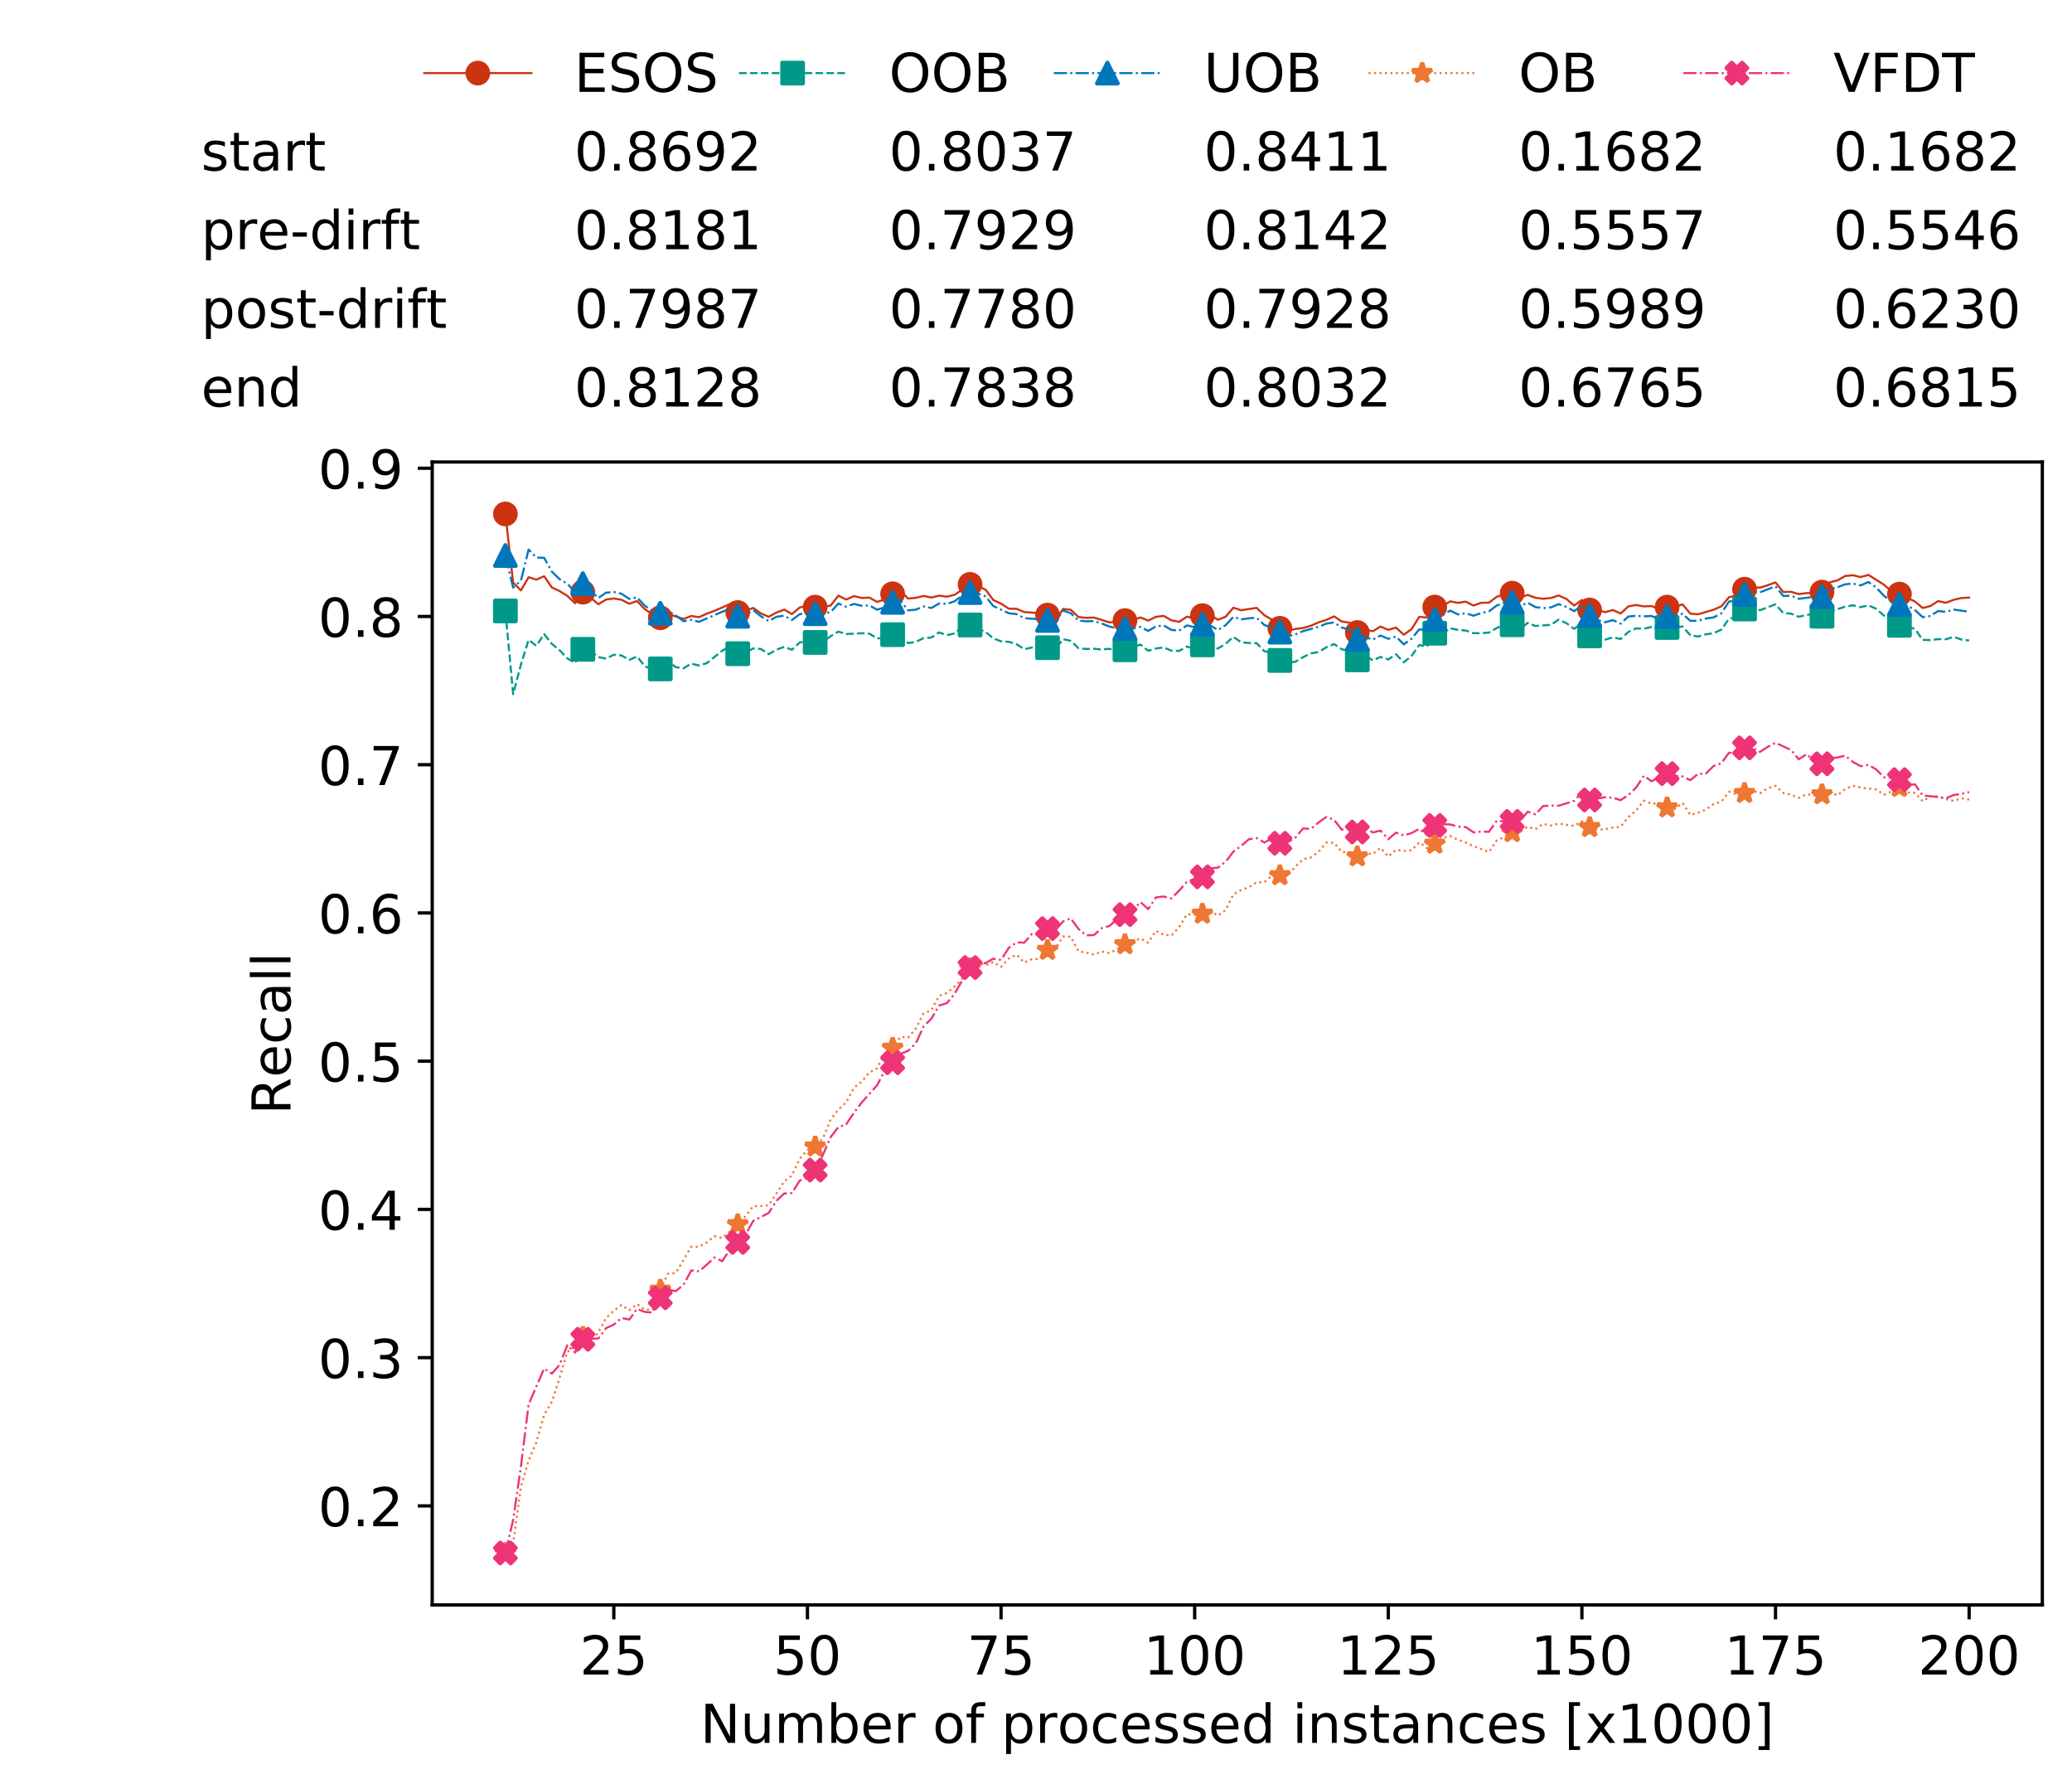 <?xml version="1.0" encoding="utf-8" standalone="no"?>
<!DOCTYPE svg PUBLIC "-//W3C//DTD SVG 1.1//EN"
  "http://www.w3.org/Graphics/SVG/1.1/DTD/svg11.dtd">
<!-- Created with matplotlib (https://matplotlib.org/) -->
<svg height="432.615pt" version="1.1" viewBox="0 0 502.65 432.615" width="502.65pt" xmlns="http://www.w3.org/2000/svg" xmlns:xlink="http://www.w3.org/1999/xlink">
 <defs>
  <style type="text/css">
*{stroke-linecap:butt;stroke-linejoin:round;white-space:pre;}
  </style>
 </defs>
 <g id="figure_1">
  <g id="patch_1">
   <path d="M 0 432.615 
L 502.65 432.615 
L 502.65 0 
L 0 0 
z
" style="fill:#ffffff;"/>
  </g>
  <g id="axes_1">
   <g id="patch_2">
    <path d="M 104.85 389.252 
L 495.45 389.252 
L 495.45 112.052 
L 104.85 112.052 
z
" style="fill:#ffffff;"/>
   </g>
   <g id="matplotlib.axis_1">
    <g id="xtick_1">
     <g id="line2d_1">
      <defs>
       <path d="M 0 0 
L 0 3.5 
" id="m96ea019606" style="stroke:#000000;stroke-width:0.8;"/>
      </defs>
      <g>
       <use style="stroke:#000000;stroke-width:0.8;" x="148.908" xlink:href="#m96ea019606" y="389.252"/>
      </g>
     </g>
     <g id="text_1">
      <!-- 25 -->
      <defs>
       <path d="M 19.188 8.297 
L 53.609 8.297 
L 53.609 0 
L 7.328 0 
L 7.328 8.297 
Q 12.938 14.109 22.625 23.891 
Q 32.328 33.688 34.812 36.531 
Q 39.547 41.844 41.422 45.531 
Q 43.312 49.219 43.312 52.781 
Q 43.312 58.594 39.234 62.25 
Q 35.156 65.922 28.609 65.922 
Q 23.969 65.922 18.812 64.312 
Q 13.672 62.703 7.812 59.422 
L 7.812 69.391 
Q 13.766 71.781 18.938 73 
Q 24.125 74.219 28.422 74.219 
Q 39.75 74.219 46.484 68.547 
Q 53.219 62.891 53.219 53.422 
Q 53.219 48.922 51.531 44.891 
Q 49.859 40.875 45.406 35.406 
Q 44.188 33.984 37.641 27.219 
Q 31.109 20.453 19.188 8.297 
z
" id="DejaVuSans-50"/>
       <path d="M 10.797 72.906 
L 49.516 72.906 
L 49.516 64.594 
L 19.828 64.594 
L 19.828 46.734 
Q 21.969 47.469 24.109 47.828 
Q 26.266 48.188 28.422 48.188 
Q 40.625 48.188 47.75 41.5 
Q 54.891 34.812 54.891 23.391 
Q 54.891 11.625 47.562 5.094 
Q 40.234 -1.422 26.906 -1.422 
Q 22.312 -1.422 17.547 -0.641 
Q 12.797 0.141 7.719 1.703 
L 7.719 11.625 
Q 12.109 9.234 16.797 8.062 
Q 21.484 6.891 26.703 6.891 
Q 35.156 6.891 40.078 11.328 
Q 45.016 15.766 45.016 23.391 
Q 45.016 31 40.078 35.438 
Q 35.156 39.891 26.703 39.891 
Q 22.75 39.891 18.812 39.016 
Q 14.891 38.141 10.797 36.281 
z
" id="DejaVuSans-53"/>
      </defs>
      <g transform="translate(140.636 406.13)scale(0.13 -0.13)">
       <use xlink:href="#DejaVuSans-50"/>
       <use x="63.623" xlink:href="#DejaVuSans-53"/>
      </g>
     </g>
    </g>
    <g id="xtick_2">
     <g id="line2d_2">
      <g>
       <use style="stroke:#000000;stroke-width:0.8;" x="195.877" xlink:href="#m96ea019606" y="389.252"/>
      </g>
     </g>
     <g id="text_2">
      <!-- 50 -->
      <defs>
       <path d="M 31.781 66.406 
Q 24.172 66.406 20.328 58.906 
Q 16.5 51.422 16.5 36.375 
Q 16.5 21.391 20.328 13.891 
Q 24.172 6.391 31.781 6.391 
Q 39.453 6.391 43.281 13.891 
Q 47.125 21.391 47.125 36.375 
Q 47.125 51.422 43.281 58.906 
Q 39.453 66.406 31.781 66.406 
z
M 31.781 74.219 
Q 44.047 74.219 50.516 64.516 
Q 56.984 54.828 56.984 36.375 
Q 56.984 17.969 50.516 8.266 
Q 44.047 -1.422 31.781 -1.422 
Q 19.531 -1.422 13.062 8.266 
Q 6.594 17.969 6.594 36.375 
Q 6.594 54.828 13.062 64.516 
Q 19.531 74.219 31.781 74.219 
z
" id="DejaVuSans-48"/>
      </defs>
      <g transform="translate(187.606 406.13)scale(0.13 -0.13)">
       <use xlink:href="#DejaVuSans-53"/>
       <use x="63.623" xlink:href="#DejaVuSans-48"/>
      </g>
     </g>
    </g>
    <g id="xtick_3">
     <g id="line2d_3">
      <g>
       <use style="stroke:#000000;stroke-width:0.8;" x="242.847" xlink:href="#m96ea019606" y="389.252"/>
      </g>
     </g>
     <g id="text_3">
      <!-- 75 -->
      <defs>
       <path d="M 8.203 72.906 
L 55.078 72.906 
L 55.078 68.703 
L 28.609 0 
L 18.312 0 
L 43.219 64.594 
L 8.203 64.594 
z
" id="DejaVuSans-55"/>
      </defs>
      <g transform="translate(234.576 406.13)scale(0.13 -0.13)">
       <use xlink:href="#DejaVuSans-55"/>
       <use x="63.623" xlink:href="#DejaVuSans-53"/>
      </g>
     </g>
    </g>
    <g id="xtick_4">
     <g id="line2d_4">
      <g>
       <use style="stroke:#000000;stroke-width:0.8;" x="289.817" xlink:href="#m96ea019606" y="389.252"/>
      </g>
     </g>
     <g id="text_4">
      <!-- 100 -->
      <defs>
       <path d="M 12.406 8.297 
L 28.516 8.297 
L 28.516 63.922 
L 10.984 60.406 
L 10.984 69.391 
L 28.422 72.906 
L 38.281 72.906 
L 38.281 8.297 
L 54.391 8.297 
L 54.391 0 
L 12.406 0 
z
" id="DejaVuSans-49"/>
      </defs>
      <g transform="translate(277.41 406.13)scale(0.13 -0.13)">
       <use xlink:href="#DejaVuSans-49"/>
       <use x="63.623" xlink:href="#DejaVuSans-48"/>
       <use x="127.246" xlink:href="#DejaVuSans-48"/>
      </g>
     </g>
    </g>
    <g id="xtick_5">
     <g id="line2d_5">
      <g>
       <use style="stroke:#000000;stroke-width:0.8;" x="336.786" xlink:href="#m96ea019606" y="389.252"/>
      </g>
     </g>
     <g id="text_5">
      <!-- 125 -->
      <g transform="translate(324.379 406.13)scale(0.13 -0.13)">
       <use xlink:href="#DejaVuSans-49"/>
       <use x="63.623" xlink:href="#DejaVuSans-50"/>
       <use x="127.246" xlink:href="#DejaVuSans-53"/>
      </g>
     </g>
    </g>
    <g id="xtick_6">
     <g id="line2d_6">
      <g>
       <use style="stroke:#000000;stroke-width:0.8;" x="383.756" xlink:href="#m96ea019606" y="389.252"/>
      </g>
     </g>
     <g id="text_6">
      <!-- 150 -->
      <g transform="translate(371.349 406.13)scale(0.13 -0.13)">
       <use xlink:href="#DejaVuSans-49"/>
       <use x="63.623" xlink:href="#DejaVuSans-53"/>
       <use x="127.246" xlink:href="#DejaVuSans-48"/>
      </g>
     </g>
    </g>
    <g id="xtick_7">
     <g id="line2d_7">
      <g>
       <use style="stroke:#000000;stroke-width:0.8;" x="430.726" xlink:href="#m96ea019606" y="389.252"/>
      </g>
     </g>
     <g id="text_7">
      <!-- 175 -->
      <g transform="translate(418.319 406.13)scale(0.13 -0.13)">
       <use xlink:href="#DejaVuSans-49"/>
       <use x="63.623" xlink:href="#DejaVuSans-55"/>
       <use x="127.246" xlink:href="#DejaVuSans-53"/>
      </g>
     </g>
    </g>
    <g id="xtick_8">
     <g id="line2d_8">
      <g>
       <use style="stroke:#000000;stroke-width:0.8;" x="477.695" xlink:href="#m96ea019606" y="389.252"/>
      </g>
     </g>
     <g id="text_8">
      <!-- 200 -->
      <g transform="translate(465.289 406.13)scale(0.13 -0.13)">
       <use xlink:href="#DejaVuSans-50"/>
       <use x="63.623" xlink:href="#DejaVuSans-48"/>
       <use x="127.246" xlink:href="#DejaVuSans-48"/>
      </g>
     </g>
    </g>
    <g id="text_9">
     <!-- Number of processed instances [x1000] -->
     <defs>
      <path d="M 9.812 72.906 
L 23.094 72.906 
L 55.422 11.922 
L 55.422 72.906 
L 64.984 72.906 
L 64.984 0 
L 51.703 0 
L 19.391 60.984 
L 19.391 0 
L 9.812 0 
z
" id="DejaVuSans-78"/>
      <path d="M 8.5 21.578 
L 8.5 54.688 
L 17.484 54.688 
L 17.484 21.922 
Q 17.484 14.156 20.5 10.266 
Q 23.531 6.391 29.594 6.391 
Q 36.859 6.391 41.078 11.031 
Q 45.312 15.672 45.312 23.688 
L 45.312 54.688 
L 54.297 54.688 
L 54.297 0 
L 45.312 0 
L 45.312 8.406 
Q 42.047 3.422 37.719 1 
Q 33.406 -1.422 27.688 -1.422 
Q 18.266 -1.422 13.375 4.438 
Q 8.5 10.297 8.5 21.578 
z
M 31.109 56 
z
" id="DejaVuSans-117"/>
      <path d="M 52 44.188 
Q 55.375 50.25 60.062 53.125 
Q 64.75 56 71.094 56 
Q 79.641 56 84.281 50.016 
Q 88.922 44.047 88.922 33.016 
L 88.922 0 
L 79.891 0 
L 79.891 32.719 
Q 79.891 40.578 77.094 44.375 
Q 74.312 48.188 68.609 48.188 
Q 61.625 48.188 57.562 43.547 
Q 53.516 38.922 53.516 30.906 
L 53.516 0 
L 44.484 0 
L 44.484 32.719 
Q 44.484 40.625 41.703 44.406 
Q 38.922 48.188 33.109 48.188 
Q 26.219 48.188 22.156 43.531 
Q 18.109 38.875 18.109 30.906 
L 18.109 0 
L 9.078 0 
L 9.078 54.688 
L 18.109 54.688 
L 18.109 46.188 
Q 21.188 51.219 25.484 53.609 
Q 29.781 56 35.688 56 
Q 41.656 56 45.828 52.969 
Q 50 49.953 52 44.188 
z
" id="DejaVuSans-109"/>
      <path d="M 48.688 27.297 
Q 48.688 37.203 44.609 42.844 
Q 40.531 48.484 33.406 48.484 
Q 26.266 48.484 22.188 42.844 
Q 18.109 37.203 18.109 27.297 
Q 18.109 17.391 22.188 11.75 
Q 26.266 6.109 33.406 6.109 
Q 40.531 6.109 44.609 11.75 
Q 48.688 17.391 48.688 27.297 
z
M 18.109 46.391 
Q 20.953 51.266 25.266 53.625 
Q 29.594 56 35.594 56 
Q 45.562 56 51.781 48.094 
Q 58.016 40.188 58.016 27.297 
Q 58.016 14.406 51.781 6.484 
Q 45.562 -1.422 35.594 -1.422 
Q 29.594 -1.422 25.266 0.953 
Q 20.953 3.328 18.109 8.203 
L 18.109 0 
L 9.078 0 
L 9.078 75.984 
L 18.109 75.984 
z
" id="DejaVuSans-98"/>
      <path d="M 56.203 29.594 
L 56.203 25.203 
L 14.891 25.203 
Q 15.484 15.922 20.484 11.062 
Q 25.484 6.203 34.422 6.203 
Q 39.594 6.203 44.453 7.469 
Q 49.312 8.734 54.109 11.281 
L 54.109 2.781 
Q 49.266 0.734 44.188 -0.344 
Q 39.109 -1.422 33.891 -1.422 
Q 20.797 -1.422 13.156 6.188 
Q 5.516 13.812 5.516 26.812 
Q 5.516 40.234 12.766 48.109 
Q 20.016 56 32.328 56 
Q 43.359 56 49.781 48.891 
Q 56.203 41.797 56.203 29.594 
z
M 47.219 32.234 
Q 47.125 39.594 43.094 43.984 
Q 39.062 48.391 32.422 48.391 
Q 24.906 48.391 20.391 44.141 
Q 15.875 39.891 15.188 32.172 
z
" id="DejaVuSans-101"/>
      <path d="M 41.109 46.297 
Q 39.594 47.172 37.812 47.578 
Q 36.031 48 33.891 48 
Q 26.266 48 22.188 43.047 
Q 18.109 38.094 18.109 28.812 
L 18.109 0 
L 9.078 0 
L 9.078 54.688 
L 18.109 54.688 
L 18.109 46.188 
Q 20.953 51.172 25.484 53.578 
Q 30.031 56 36.531 56 
Q 37.453 56 38.578 55.875 
Q 39.703 55.766 41.062 55.516 
z
" id="DejaVuSans-114"/>
      <path id="DejaVuSans-32"/>
      <path d="M 30.609 48.391 
Q 23.391 48.391 19.188 42.75 
Q 14.984 37.109 14.984 27.297 
Q 14.984 17.484 19.156 11.844 
Q 23.344 6.203 30.609 6.203 
Q 37.797 6.203 41.984 11.859 
Q 46.188 17.531 46.188 27.297 
Q 46.188 37.016 41.984 42.703 
Q 37.797 48.391 30.609 48.391 
z
M 30.609 56 
Q 42.328 56 49.016 48.375 
Q 55.719 40.766 55.719 27.297 
Q 55.719 13.875 49.016 6.219 
Q 42.328 -1.422 30.609 -1.422 
Q 18.844 -1.422 12.172 6.219 
Q 5.516 13.875 5.516 27.297 
Q 5.516 40.766 12.172 48.375 
Q 18.844 56 30.609 56 
z
" id="DejaVuSans-111"/>
      <path d="M 37.109 75.984 
L 37.109 68.5 
L 28.516 68.5 
Q 23.688 68.5 21.797 66.547 
Q 19.922 64.594 19.922 59.516 
L 19.922 54.688 
L 34.719 54.688 
L 34.719 47.703 
L 19.922 47.703 
L 19.922 0 
L 10.891 0 
L 10.891 47.703 
L 2.297 47.703 
L 2.297 54.688 
L 10.891 54.688 
L 10.891 58.5 
Q 10.891 67.625 15.141 71.797 
Q 19.391 75.984 28.609 75.984 
z
" id="DejaVuSans-102"/>
      <path d="M 18.109 8.203 
L 18.109 -20.797 
L 9.078 -20.797 
L 9.078 54.688 
L 18.109 54.688 
L 18.109 46.391 
Q 20.953 51.266 25.266 53.625 
Q 29.594 56 35.594 56 
Q 45.562 56 51.781 48.094 
Q 58.016 40.188 58.016 27.297 
Q 58.016 14.406 51.781 6.484 
Q 45.562 -1.422 35.594 -1.422 
Q 29.594 -1.422 25.266 0.953 
Q 20.953 3.328 18.109 8.203 
z
M 48.688 27.297 
Q 48.688 37.203 44.609 42.844 
Q 40.531 48.484 33.406 48.484 
Q 26.266 48.484 22.188 42.844 
Q 18.109 37.203 18.109 27.297 
Q 18.109 17.391 22.188 11.75 
Q 26.266 6.109 33.406 6.109 
Q 40.531 6.109 44.609 11.75 
Q 48.688 17.391 48.688 27.297 
z
" id="DejaVuSans-112"/>
      <path d="M 48.781 52.594 
L 48.781 44.188 
Q 44.969 46.297 41.141 47.344 
Q 37.312 48.391 33.406 48.391 
Q 24.656 48.391 19.812 42.844 
Q 14.984 37.312 14.984 27.297 
Q 14.984 17.281 19.812 11.734 
Q 24.656 6.203 33.406 6.203 
Q 37.312 6.203 41.141 7.25 
Q 44.969 8.297 48.781 10.406 
L 48.781 2.094 
Q 45.016 0.344 40.984 -0.531 
Q 36.969 -1.422 32.422 -1.422 
Q 20.062 -1.422 12.781 6.344 
Q 5.516 14.109 5.516 27.297 
Q 5.516 40.672 12.859 48.328 
Q 20.219 56 33.016 56 
Q 37.156 56 41.109 55.141 
Q 45.062 54.297 48.781 52.594 
z
" id="DejaVuSans-99"/>
      <path d="M 44.281 53.078 
L 44.281 44.578 
Q 40.484 46.531 36.375 47.5 
Q 32.281 48.484 27.875 48.484 
Q 21.188 48.484 17.844 46.438 
Q 14.5 44.391 14.5 40.281 
Q 14.5 37.156 16.891 35.375 
Q 19.281 33.594 26.516 31.984 
L 29.594 31.297 
Q 39.156 29.25 43.188 25.516 
Q 47.219 21.781 47.219 15.094 
Q 47.219 7.469 41.188 3.016 
Q 35.156 -1.422 24.609 -1.422 
Q 20.219 -1.422 15.453 -0.562 
Q 10.688 0.297 5.422 2 
L 5.422 11.281 
Q 10.406 8.688 15.234 7.391 
Q 20.062 6.109 24.812 6.109 
Q 31.156 6.109 34.562 8.281 
Q 37.984 10.453 37.984 14.406 
Q 37.984 18.062 35.516 20.016 
Q 33.062 21.969 24.703 23.781 
L 21.578 24.516 
Q 13.234 26.266 9.516 29.906 
Q 5.812 33.547 5.812 39.891 
Q 5.812 47.609 11.281 51.797 
Q 16.75 56 26.812 56 
Q 31.781 56 36.172 55.266 
Q 40.578 54.547 44.281 53.078 
z
" id="DejaVuSans-115"/>
      <path d="M 45.406 46.391 
L 45.406 75.984 
L 54.391 75.984 
L 54.391 0 
L 45.406 0 
L 45.406 8.203 
Q 42.578 3.328 38.25 0.953 
Q 33.938 -1.422 27.875 -1.422 
Q 17.969 -1.422 11.734 6.484 
Q 5.516 14.406 5.516 27.297 
Q 5.516 40.188 11.734 48.094 
Q 17.969 56 27.875 56 
Q 33.938 56 38.25 53.625 
Q 42.578 51.266 45.406 46.391 
z
M 14.797 27.297 
Q 14.797 17.391 18.875 11.75 
Q 22.953 6.109 30.078 6.109 
Q 37.203 6.109 41.297 11.75 
Q 45.406 17.391 45.406 27.297 
Q 45.406 37.203 41.297 42.844 
Q 37.203 48.484 30.078 48.484 
Q 22.953 48.484 18.875 42.844 
Q 14.797 37.203 14.797 27.297 
z
" id="DejaVuSans-100"/>
      <path d="M 9.422 54.688 
L 18.406 54.688 
L 18.406 0 
L 9.422 0 
z
M 9.422 75.984 
L 18.406 75.984 
L 18.406 64.594 
L 9.422 64.594 
z
" id="DejaVuSans-105"/>
      <path d="M 54.891 33.016 
L 54.891 0 
L 45.906 0 
L 45.906 32.719 
Q 45.906 40.484 42.875 44.328 
Q 39.844 48.188 33.797 48.188 
Q 26.516 48.188 22.312 43.547 
Q 18.109 38.922 18.109 30.906 
L 18.109 0 
L 9.078 0 
L 9.078 54.688 
L 18.109 54.688 
L 18.109 46.188 
Q 21.344 51.125 25.703 53.562 
Q 30.078 56 35.797 56 
Q 45.219 56 50.047 50.172 
Q 54.891 44.344 54.891 33.016 
z
" id="DejaVuSans-110"/>
      <path d="M 18.312 70.219 
L 18.312 54.688 
L 36.812 54.688 
L 36.812 47.703 
L 18.312 47.703 
L 18.312 18.016 
Q 18.312 11.328 20.141 9.422 
Q 21.969 7.516 27.594 7.516 
L 36.812 7.516 
L 36.812 0 
L 27.594 0 
Q 17.188 0 13.234 3.875 
Q 9.281 7.766 9.281 18.016 
L 9.281 47.703 
L 2.688 47.703 
L 2.688 54.688 
L 9.281 54.688 
L 9.281 70.219 
z
" id="DejaVuSans-116"/>
      <path d="M 34.281 27.484 
Q 23.391 27.484 19.188 25 
Q 14.984 22.516 14.984 16.5 
Q 14.984 11.719 18.141 8.906 
Q 21.297 6.109 26.703 6.109 
Q 34.188 6.109 38.703 11.406 
Q 43.219 16.703 43.219 25.484 
L 43.219 27.484 
z
M 52.203 31.203 
L 52.203 0 
L 43.219 0 
L 43.219 8.297 
Q 40.141 3.328 35.547 0.953 
Q 30.953 -1.422 24.312 -1.422 
Q 15.922 -1.422 10.953 3.297 
Q 6 8.016 6 15.922 
Q 6 25.141 12.172 29.828 
Q 18.359 34.516 30.609 34.516 
L 43.219 34.516 
L 43.219 35.406 
Q 43.219 41.609 39.141 45 
Q 35.062 48.391 27.688 48.391 
Q 23 48.391 18.547 47.266 
Q 14.109 46.141 10.016 43.891 
L 10.016 52.203 
Q 14.938 54.109 19.578 55.047 
Q 24.219 56 28.609 56 
Q 40.484 56 46.344 49.844 
Q 52.203 43.703 52.203 31.203 
z
" id="DejaVuSans-97"/>
      <path d="M 8.594 75.984 
L 29.297 75.984 
L 29.297 69 
L 17.578 69 
L 17.578 -6.203 
L 29.297 -6.203 
L 29.297 -13.188 
L 8.594 -13.188 
z
" id="DejaVuSans-91"/>
      <path d="M 54.891 54.688 
L 35.109 28.078 
L 55.906 0 
L 45.312 0 
L 29.391 21.484 
L 13.484 0 
L 2.875 0 
L 24.125 28.609 
L 4.688 54.688 
L 15.281 54.688 
L 29.781 35.203 
L 44.281 54.688 
z
" id="DejaVuSans-120"/>
      <path d="M 30.422 75.984 
L 30.422 -13.188 
L 9.719 -13.188 
L 9.719 -6.203 
L 21.391 -6.203 
L 21.391 69 
L 9.719 69 
L 9.719 75.984 
z
" id="DejaVuSans-93"/>
     </defs>
     <g transform="translate(169.881 422.711)scale(0.13 -0.13)">
      <use xlink:href="#DejaVuSans-78"/>
      <use x="74.805" xlink:href="#DejaVuSans-117"/>
      <use x="138.184" xlink:href="#DejaVuSans-109"/>
      <use x="235.596" xlink:href="#DejaVuSans-98"/>
      <use x="299.072" xlink:href="#DejaVuSans-101"/>
      <use x="360.596" xlink:href="#DejaVuSans-114"/>
      <use x="401.709" xlink:href="#DejaVuSans-32"/>
      <use x="433.496" xlink:href="#DejaVuSans-111"/>
      <use x="494.678" xlink:href="#DejaVuSans-102"/>
      <use x="529.883" xlink:href="#DejaVuSans-32"/>
      <use x="561.67" xlink:href="#DejaVuSans-112"/>
      <use x="625.146" xlink:href="#DejaVuSans-114"/>
      <use x="666.229" xlink:href="#DejaVuSans-111"/>
      <use x="727.41" xlink:href="#DejaVuSans-99"/>
      <use x="782.391" xlink:href="#DejaVuSans-101"/>
      <use x="843.914" xlink:href="#DejaVuSans-115"/>
      <use x="896.014" xlink:href="#DejaVuSans-115"/>
      <use x="948.113" xlink:href="#DejaVuSans-101"/>
      <use x="1009.637" xlink:href="#DejaVuSans-100"/>
      <use x="1073.113" xlink:href="#DejaVuSans-32"/>
      <use x="1104.9" xlink:href="#DejaVuSans-105"/>
      <use x="1132.684" xlink:href="#DejaVuSans-110"/>
      <use x="1196.062" xlink:href="#DejaVuSans-115"/>
      <use x="1248.162" xlink:href="#DejaVuSans-116"/>
      <use x="1287.371" xlink:href="#DejaVuSans-97"/>
      <use x="1348.65" xlink:href="#DejaVuSans-110"/>
      <use x="1412.029" xlink:href="#DejaVuSans-99"/>
      <use x="1467.01" xlink:href="#DejaVuSans-101"/>
      <use x="1528.533" xlink:href="#DejaVuSans-115"/>
      <use x="1580.633" xlink:href="#DejaVuSans-32"/>
      <use x="1612.42" xlink:href="#DejaVuSans-91"/>
      <use x="1651.434" xlink:href="#DejaVuSans-120"/>
      <use x="1710.613" xlink:href="#DejaVuSans-49"/>
      <use x="1774.236" xlink:href="#DejaVuSans-48"/>
      <use x="1837.859" xlink:href="#DejaVuSans-48"/>
      <use x="1901.482" xlink:href="#DejaVuSans-48"/>
      <use x="1965.105" xlink:href="#DejaVuSans-93"/>
     </g>
    </g>
   </g>
   <g id="matplotlib.axis_2">
    <g id="ytick_1">
     <g id="line2d_9">
      <defs>
       <path d="M 0 0 
L -3.5 0 
" id="m2b6f3fd86f" style="stroke:#000000;stroke-width:0.8;"/>
      </defs>
      <g>
       <use style="stroke:#000000;stroke-width:0.8;" x="104.85" xlink:href="#m2b6f3fd86f" y="365.228"/>
      </g>
     </g>
     <g id="text_10">
      <!-- 0.2 -->
      <defs>
       <path d="M 10.688 12.406 
L 21 12.406 
L 21 0 
L 10.688 0 
z
" id="DejaVuSans-46"/>
      </defs>
      <g transform="translate(77.176 370.167)scale(0.13 -0.13)">
       <use xlink:href="#DejaVuSans-48"/>
       <use x="63.623" xlink:href="#DejaVuSans-46"/>
       <use x="95.41" xlink:href="#DejaVuSans-50"/>
      </g>
     </g>
    </g>
    <g id="ytick_2">
     <g id="line2d_10">
      <g>
       <use style="stroke:#000000;stroke-width:0.8;" x="104.85" xlink:href="#m2b6f3fd86f" y="329.276"/>
      </g>
     </g>
     <g id="text_11">
      <!-- 0.3 -->
      <defs>
       <path d="M 40.578 39.312 
Q 47.656 37.797 51.625 33 
Q 55.609 28.219 55.609 21.188 
Q 55.609 10.406 48.188 4.484 
Q 40.766 -1.422 27.094 -1.422 
Q 22.516 -1.422 17.656 -0.516 
Q 12.797 0.391 7.625 2.203 
L 7.625 11.719 
Q 11.719 9.328 16.594 8.109 
Q 21.484 6.891 26.812 6.891 
Q 36.078 6.891 40.938 10.547 
Q 45.797 14.203 45.797 21.188 
Q 45.797 27.641 41.281 31.266 
Q 36.766 34.906 28.719 34.906 
L 20.219 34.906 
L 20.219 43.016 
L 29.109 43.016 
Q 36.375 43.016 40.234 45.922 
Q 44.094 48.828 44.094 54.297 
Q 44.094 59.906 40.109 62.906 
Q 36.141 65.922 28.719 65.922 
Q 24.656 65.922 20.016 65.031 
Q 15.375 64.156 9.812 62.312 
L 9.812 71.094 
Q 15.438 72.656 20.344 73.438 
Q 25.25 74.219 29.594 74.219 
Q 40.828 74.219 47.359 69.109 
Q 53.906 64.016 53.906 55.328 
Q 53.906 49.266 50.438 45.094 
Q 46.969 40.922 40.578 39.312 
z
" id="DejaVuSans-51"/>
      </defs>
      <g transform="translate(77.176 334.215)scale(0.13 -0.13)">
       <use xlink:href="#DejaVuSans-48"/>
       <use x="63.623" xlink:href="#DejaVuSans-46"/>
       <use x="95.41" xlink:href="#DejaVuSans-51"/>
      </g>
     </g>
    </g>
    <g id="ytick_3">
     <g id="line2d_11">
      <g>
       <use style="stroke:#000000;stroke-width:0.8;" x="104.85" xlink:href="#m2b6f3fd86f" y="293.324"/>
      </g>
     </g>
     <g id="text_12">
      <!-- 0.4 -->
      <defs>
       <path d="M 37.797 64.312 
L 12.891 25.391 
L 37.797 25.391 
z
M 35.203 72.906 
L 47.609 72.906 
L 47.609 25.391 
L 58.016 25.391 
L 58.016 17.188 
L 47.609 17.188 
L 47.609 0 
L 37.797 0 
L 37.797 17.188 
L 4.891 17.188 
L 4.891 26.703 
z
" id="DejaVuSans-52"/>
      </defs>
      <g transform="translate(77.176 298.263)scale(0.13 -0.13)">
       <use xlink:href="#DejaVuSans-48"/>
       <use x="63.623" xlink:href="#DejaVuSans-46"/>
       <use x="95.41" xlink:href="#DejaVuSans-52"/>
      </g>
     </g>
    </g>
    <g id="ytick_4">
     <g id="line2d_12">
      <g>
       <use style="stroke:#000000;stroke-width:0.8;" x="104.85" xlink:href="#m2b6f3fd86f" y="257.372"/>
      </g>
     </g>
     <g id="text_13">
      <!-- 0.5 -->
      <g transform="translate(77.176 262.311)scale(0.13 -0.13)">
       <use xlink:href="#DejaVuSans-48"/>
       <use x="63.623" xlink:href="#DejaVuSans-46"/>
       <use x="95.41" xlink:href="#DejaVuSans-53"/>
      </g>
     </g>
    </g>
    <g id="ytick_5">
     <g id="line2d_13">
      <g>
       <use style="stroke:#000000;stroke-width:0.8;" x="104.85" xlink:href="#m2b6f3fd86f" y="221.42"/>
      </g>
     </g>
     <g id="text_14">
      <!-- 0.6 -->
      <defs>
       <path d="M 33.016 40.375 
Q 26.375 40.375 22.484 35.828 
Q 18.609 31.297 18.609 23.391 
Q 18.609 15.531 22.484 10.953 
Q 26.375 6.391 33.016 6.391 
Q 39.656 6.391 43.531 10.953 
Q 47.406 15.531 47.406 23.391 
Q 47.406 31.297 43.531 35.828 
Q 39.656 40.375 33.016 40.375 
z
M 52.594 71.297 
L 52.594 62.312 
Q 48.875 64.062 45.094 64.984 
Q 41.312 65.922 37.594 65.922 
Q 27.828 65.922 22.672 59.328 
Q 17.531 52.734 16.797 39.406 
Q 19.672 43.656 24.016 45.922 
Q 28.375 48.188 33.594 48.188 
Q 44.578 48.188 50.953 41.516 
Q 57.328 34.859 57.328 23.391 
Q 57.328 12.156 50.688 5.359 
Q 44.047 -1.422 33.016 -1.422 
Q 20.359 -1.422 13.672 8.266 
Q 6.984 17.969 6.984 36.375 
Q 6.984 53.656 15.188 63.938 
Q 23.391 74.219 37.203 74.219 
Q 40.922 74.219 44.703 73.484 
Q 48.484 72.75 52.594 71.297 
z
" id="DejaVuSans-54"/>
      </defs>
      <g transform="translate(77.176 226.359)scale(0.13 -0.13)">
       <use xlink:href="#DejaVuSans-48"/>
       <use x="63.623" xlink:href="#DejaVuSans-46"/>
       <use x="95.41" xlink:href="#DejaVuSans-54"/>
      </g>
     </g>
    </g>
    <g id="ytick_6">
     <g id="line2d_14">
      <g>
       <use style="stroke:#000000;stroke-width:0.8;" x="104.85" xlink:href="#m2b6f3fd86f" y="185.468"/>
      </g>
     </g>
     <g id="text_15">
      <!-- 0.7 -->
      <g transform="translate(77.176 190.407)scale(0.13 -0.13)">
       <use xlink:href="#DejaVuSans-48"/>
       <use x="63.623" xlink:href="#DejaVuSans-46"/>
       <use x="95.41" xlink:href="#DejaVuSans-55"/>
      </g>
     </g>
    </g>
    <g id="ytick_7">
     <g id="line2d_15">
      <g>
       <use style="stroke:#000000;stroke-width:0.8;" x="104.85" xlink:href="#m2b6f3fd86f" y="149.516"/>
      </g>
     </g>
     <g id="text_16">
      <!-- 0.8 -->
      <defs>
       <path d="M 31.781 34.625 
Q 24.75 34.625 20.719 30.859 
Q 16.703 27.094 16.703 20.516 
Q 16.703 13.922 20.719 10.156 
Q 24.75 6.391 31.781 6.391 
Q 38.812 6.391 42.859 10.172 
Q 46.922 13.969 46.922 20.516 
Q 46.922 27.094 42.891 30.859 
Q 38.875 34.625 31.781 34.625 
z
M 21.922 38.812 
Q 15.578 40.375 12.031 44.719 
Q 8.5 49.078 8.5 55.328 
Q 8.5 64.062 14.719 69.141 
Q 20.953 74.219 31.781 74.219 
Q 42.672 74.219 48.875 69.141 
Q 55.078 64.062 55.078 55.328 
Q 55.078 49.078 51.531 44.719 
Q 48 40.375 41.703 38.812 
Q 48.828 37.156 52.797 32.312 
Q 56.781 27.484 56.781 20.516 
Q 56.781 9.906 50.312 4.234 
Q 43.844 -1.422 31.781 -1.422 
Q 19.734 -1.422 13.25 4.234 
Q 6.781 9.906 6.781 20.516 
Q 6.781 27.484 10.781 32.312 
Q 14.797 37.156 21.922 38.812 
z
M 18.312 54.391 
Q 18.312 48.734 21.844 45.562 
Q 25.391 42.391 31.781 42.391 
Q 38.141 42.391 41.719 45.562 
Q 45.312 48.734 45.312 54.391 
Q 45.312 60.062 41.719 63.234 
Q 38.141 66.406 31.781 66.406 
Q 25.391 66.406 21.844 63.234 
Q 18.312 60.062 18.312 54.391 
z
" id="DejaVuSans-56"/>
      </defs>
      <g transform="translate(77.176 154.455)scale(0.13 -0.13)">
       <use xlink:href="#DejaVuSans-48"/>
       <use x="63.623" xlink:href="#DejaVuSans-46"/>
       <use x="95.41" xlink:href="#DejaVuSans-56"/>
      </g>
     </g>
    </g>
    <g id="ytick_8">
     <g id="line2d_16">
      <g>
       <use style="stroke:#000000;stroke-width:0.8;" x="104.85" xlink:href="#m2b6f3fd86f" y="113.564"/>
      </g>
     </g>
     <g id="text_17">
      <!-- 0.9 -->
      <defs>
       <path d="M 10.984 1.516 
L 10.984 10.5 
Q 14.703 8.734 18.5 7.812 
Q 22.312 6.891 25.984 6.891 
Q 35.75 6.891 40.891 13.453 
Q 46.047 20.016 46.781 33.406 
Q 43.953 29.203 39.594 26.953 
Q 35.25 24.703 29.984 24.703 
Q 19.047 24.703 12.672 31.312 
Q 6.297 37.938 6.297 49.422 
Q 6.297 60.641 12.938 67.422 
Q 19.578 74.219 30.609 74.219 
Q 43.266 74.219 49.922 64.516 
Q 56.594 54.828 56.594 36.375 
Q 56.594 19.141 48.406 8.859 
Q 40.234 -1.422 26.422 -1.422 
Q 22.703 -1.422 18.891 -0.688 
Q 15.094 0.047 10.984 1.516 
z
M 30.609 32.422 
Q 37.25 32.422 41.125 36.953 
Q 45.016 41.5 45.016 49.422 
Q 45.016 57.281 41.125 61.844 
Q 37.25 66.406 30.609 66.406 
Q 23.969 66.406 20.094 61.844 
Q 16.219 57.281 16.219 49.422 
Q 16.219 41.5 20.094 36.953 
Q 23.969 32.422 30.609 32.422 
z
" id="DejaVuSans-57"/>
      </defs>
      <g transform="translate(77.176 118.503)scale(0.13 -0.13)">
       <use xlink:href="#DejaVuSans-48"/>
       <use x="63.623" xlink:href="#DejaVuSans-46"/>
       <use x="95.41" xlink:href="#DejaVuSans-57"/>
      </g>
     </g>
    </g>
    <g id="text_18">
     <!-- Recall -->
     <defs>
      <path d="M 44.391 34.188 
Q 47.562 33.109 50.562 29.594 
Q 53.562 26.078 56.594 19.922 
L 66.609 0 
L 56 0 
L 46.688 18.703 
Q 43.062 26.031 39.672 28.422 
Q 36.281 30.812 30.422 30.812 
L 19.672 30.812 
L 19.672 0 
L 9.812 0 
L 9.812 72.906 
L 32.078 72.906 
Q 44.578 72.906 50.734 67.672 
Q 56.891 62.453 56.891 51.906 
Q 56.891 45.016 53.688 40.469 
Q 50.484 35.938 44.391 34.188 
z
M 19.672 64.797 
L 19.672 38.922 
L 32.078 38.922 
Q 39.203 38.922 42.844 42.219 
Q 46.484 45.516 46.484 51.906 
Q 46.484 58.297 42.844 61.547 
Q 39.203 64.797 32.078 64.797 
z
" id="DejaVuSans-82"/>
      <path d="M 9.422 75.984 
L 18.406 75.984 
L 18.406 0 
L 9.422 0 
z
" id="DejaVuSans-108"/>
     </defs>
     <g transform="translate(70.472 270.333)rotate(-90)scale(0.13 -0.13)">
      <use xlink:href="#DejaVuSans-82"/>
      <use x="69.42" xlink:href="#DejaVuSans-101"/>
      <use x="130.943" xlink:href="#DejaVuSans-99"/>
      <use x="185.924" xlink:href="#DejaVuSans-97"/>
      <use x="247.203" xlink:href="#DejaVuSans-108"/>
      <use x="274.986" xlink:href="#DejaVuSans-108"/>
     </g>
    </g>
   </g>
   <g id="line2d_17"/>
   <g id="line2d_18"/>
   <g id="line2d_19"/>
   <g id="line2d_20"/>
   <g id="line2d_21"/>
   <g id="line2d_22">
    <path clip-path="url(#p8e257a23df)" d="M 122.605 124.652 
L 124.483 141.291 
L 126.362 143.192 
L 128.241 139.99 
L 130.12 140.588 
L 131.998 139.756 
L 133.877 142.476 
L 135.756 143.356 
L 137.635 144.525 
L 139.514 146.316 
L 141.392 143.623 
L 143.271 144.955 
L 145.15 146.548 
L 147.029 145.408 
L 148.908 145.149 
L 150.786 145.47 
L 152.665 146.428 
L 154.544 145.769 
L 156.423 147.747 
L 158.302 148.993 
L 160.18 149.836 
L 162.059 148.902 
L 165.817 150.107 
L 167.695 149.407 
L 169.574 149.69 
L 171.453 148.841 
L 173.332 148.151 
L 177.089 146.496 
L 178.968 148.56 
L 180.847 148.161 
L 182.726 147.436 
L 184.605 148.781 
L 186.483 149.598 
L 188.362 148.557 
L 190.241 147.85 
L 192.12 148.93 
L 193.998 147.344 
L 195.877 146.887 
L 197.756 147.254 
L 199.635 147.225 
L 201.514 146.848 
L 203.392 144.462 
L 205.271 145.415 
L 207.15 144.569 
L 209.029 145.024 
L 210.908 144.938 
L 212.786 145.986 
L 214.665 145.361 
L 216.544 144.012 
L 218.423 143.246 
L 220.302 145.176 
L 222.18 144.995 
L 224.059 144.538 
L 225.938 144.915 
L 227.817 144.475 
L 229.695 144.711 
L 231.574 144.264 
L 235.332 141.728 
L 237.211 142.126 
L 239.089 143.019 
L 240.968 145.529 
L 242.847 146.411 
L 244.726 147.627 
L 246.605 147.663 
L 248.483 148.438 
L 252.241 148.733 
L 254.12 149.174 
L 255.998 150.687 
L 257.877 147.694 
L 259.756 147.876 
L 261.635 149.654 
L 263.514 149.846 
L 265.392 149.783 
L 269.15 150.937 
L 271.029 150.905 
L 272.908 150.52 
L 274.786 150.358 
L 276.665 149.759 
L 278.544 150.514 
L 280.423 149.602 
L 282.302 149.37 
L 284.18 150.45 
L 286.059 150.813 
L 287.938 149.562 
L 289.817 149.972 
L 291.695 149.312 
L 293.574 149.163 
L 295.453 150.307 
L 297.332 149.581 
L 299.211 147.388 
L 301.089 148.001 
L 304.847 147.428 
L 306.726 149.212 
L 308.605 150.315 
L 310.483 152.382 
L 312.362 152.975 
L 314.241 152.541 
L 316.12 152.318 
L 317.998 151.763 
L 319.877 150.938 
L 321.756 150.357 
L 323.635 149.491 
L 325.514 150.738 
L 327.392 151.014 
L 329.271 153.402 
L 331.15 152.666 
L 333.029 153.096 
L 334.908 151.961 
L 336.786 152.757 
L 338.665 152.217 
L 340.544 153.938 
L 342.423 152.6 
L 344.302 149.602 
L 346.18 149.772 
L 348.059 147.226 
L 349.938 146.94 
L 351.817 145.846 
L 353.695 146.217 
L 355.574 145.916 
L 357.453 146.87 
L 359.332 146.194 
L 361.211 146.171 
L 363.089 144.752 
L 364.968 144.12 
L 366.847 143.862 
L 368.726 144.917 
L 370.605 144.291 
L 372.483 144.979 
L 374.362 145.217 
L 376.241 145.034 
L 378.12 144.421 
L 379.998 145.264 
L 381.877 146.869 
L 383.756 145.505 
L 385.635 147.944 
L 387.514 147.908 
L 389.392 148.473 
L 391.271 147.948 
L 393.15 148.802 
L 395.029 147.073 
L 396.908 146.731 
L 398.786 147.068 
L 400.665 146.993 
L 402.544 147.739 
L 404.423 147.25 
L 406.302 147.174 
L 408.18 146.574 
L 410.059 148.838 
L 411.938 148.983 
L 415.695 147.88 
L 417.574 147.058 
L 419.453 144.832 
L 421.332 144.435 
L 423.211 142.901 
L 425.089 142.468 
L 426.968 142.517 
L 428.847 141.942 
L 430.726 141.25 
L 432.605 143.593 
L 434.483 143.528 
L 436.362 144.096 
L 438.241 143.849 
L 440.12 143.807 
L 441.998 143.605 
L 443.877 141.243 
L 445.756 140.759 
L 447.635 139.689 
L 449.514 139.516 
L 451.392 139.961 
L 453.271 139.429 
L 457.029 141.81 
L 458.908 143.427 
L 460.786 144.089 
L 464.544 145.886 
L 466.423 147.462 
L 468.302 146.98 
L 470.18 145.784 
L 472.059 146.191 
L 473.938 145.47 
L 475.817 145.053 
L 477.695 144.93 
L 477.695 144.93 
" style="fill:none;stroke:#cc3311;stroke-linecap:square;stroke-width:0.5;"/>
    <defs>
     <path d="M 0 2.5 
C 0.663 2.5 1.299 2.237 1.768 1.768 
C 2.237 1.299 2.5 0.663 2.5 0 
C 2.5 -0.663 2.237 -1.299 1.768 -1.768 
C 1.299 -2.237 0.663 -2.5 0 -2.5 
C -0.663 -2.5 -1.299 -2.237 -1.768 -1.768 
C -2.237 -1.299 -2.5 -0.663 -2.5 0 
C -2.5 0.663 -2.237 1.299 -1.768 1.768 
C -1.299 2.237 -0.663 2.5 0 2.5 
z
" id="m01d0efab90" style="stroke:#cc3311;"/>
    </defs>
    <g clip-path="url(#p8e257a23df)">
     <use style="fill:#cc3311;stroke:#cc3311;" x="122.605" xlink:href="#m01d0efab90" y="124.652"/>
     <use style="fill:#cc3311;stroke:#cc3311;" x="141.392" xlink:href="#m01d0efab90" y="143.623"/>
     <use style="fill:#cc3311;stroke:#cc3311;" x="160.18" xlink:href="#m01d0efab90" y="149.836"/>
     <use style="fill:#cc3311;stroke:#cc3311;" x="178.968" xlink:href="#m01d0efab90" y="148.56"/>
     <use style="fill:#cc3311;stroke:#cc3311;" x="197.756" xlink:href="#m01d0efab90" y="147.254"/>
     <use style="fill:#cc3311;stroke:#cc3311;" x="216.544" xlink:href="#m01d0efab90" y="144.012"/>
     <use style="fill:#cc3311;stroke:#cc3311;" x="235.332" xlink:href="#m01d0efab90" y="141.728"/>
     <use style="fill:#cc3311;stroke:#cc3311;" x="254.12" xlink:href="#m01d0efab90" y="149.174"/>
     <use style="fill:#cc3311;stroke:#cc3311;" x="272.908" xlink:href="#m01d0efab90" y="150.52"/>
     <use style="fill:#cc3311;stroke:#cc3311;" x="291.695" xlink:href="#m01d0efab90" y="149.312"/>
     <use style="fill:#cc3311;stroke:#cc3311;" x="310.483" xlink:href="#m01d0efab90" y="152.382"/>
     <use style="fill:#cc3311;stroke:#cc3311;" x="329.271" xlink:href="#m01d0efab90" y="153.402"/>
     <use style="fill:#cc3311;stroke:#cc3311;" x="348.059" xlink:href="#m01d0efab90" y="147.226"/>
     <use style="fill:#cc3311;stroke:#cc3311;" x="366.847" xlink:href="#m01d0efab90" y="143.862"/>
     <use style="fill:#cc3311;stroke:#cc3311;" x="385.635" xlink:href="#m01d0efab90" y="147.944"/>
     <use style="fill:#cc3311;stroke:#cc3311;" x="404.423" xlink:href="#m01d0efab90" y="147.25"/>
     <use style="fill:#cc3311;stroke:#cc3311;" x="423.211" xlink:href="#m01d0efab90" y="142.901"/>
     <use style="fill:#cc3311;stroke:#cc3311;" x="441.998" xlink:href="#m01d0efab90" y="143.605"/>
     <use style="fill:#cc3311;stroke:#cc3311;" x="460.786" xlink:href="#m01d0efab90" y="144.089"/>
    </g>
   </g>
   <g id="line2d_23"/>
   <g id="line2d_24"/>
   <g id="line2d_25"/>
   <g id="line2d_26"/>
   <g id="line2d_27">
    <path clip-path="url(#p8e257a23df)" d="M 122.605 148.172 
L 124.483 168.35 
L 126.362 161.231 
L 128.241 155.169 
L 130.12 156.653 
L 131.998 153.788 
L 133.877 156.16 
L 135.756 157.695 
L 137.635 159.691 
L 139.514 160.774 
L 141.392 157.477 
L 143.271 157.917 
L 145.15 159.359 
L 147.029 159.738 
L 148.908 158.79 
L 150.786 158.975 
L 152.665 160.039 
L 154.544 159.217 
L 156.423 161.6 
L 158.302 162.36 
L 160.18 162.227 
L 162.059 160.276 
L 163.938 161.811 
L 165.817 162.078 
L 167.695 160.948 
L 169.574 161.413 
L 171.453 160.84 
L 175.211 157.827 
L 177.089 156.654 
L 178.968 158.539 
L 180.847 158.335 
L 182.726 157.264 
L 184.605 157.406 
L 186.483 158.665 
L 188.362 157.569 
L 190.241 156.892 
L 192.12 157.589 
L 193.998 155.826 
L 195.877 155.481 
L 197.756 155.81 
L 199.635 155.607 
L 201.514 154.304 
L 203.392 153.191 
L 205.271 153.779 
L 209.029 153.585 
L 210.908 153.671 
L 212.786 154.868 
L 214.665 154.599 
L 216.544 153.929 
L 218.423 154.094 
L 220.302 155.985 
L 222.18 155.667 
L 224.059 154.766 
L 225.938 154.625 
L 227.817 153.389 
L 229.695 154.041 
L 231.574 153.643 
L 233.453 152.057 
L 235.332 151.584 
L 239.089 153.261 
L 240.968 154.834 
L 242.847 155.53 
L 244.726 155.668 
L 246.605 156.236 
L 248.483 157.458 
L 250.362 157.036 
L 254.12 157.086 
L 255.998 157.5 
L 257.877 154.996 
L 259.756 155.429 
L 261.635 157.207 
L 263.514 157.399 
L 265.392 157.336 
L 267.271 157.54 
L 269.15 157.35 
L 271.029 157.984 
L 272.908 157.597 
L 276.665 156.329 
L 278.544 157.831 
L 280.423 157.268 
L 282.302 157.036 
L 284.18 157.809 
L 286.059 157.867 
L 287.938 156.808 
L 289.817 157.409 
L 291.695 156.394 
L 293.574 156.646 
L 295.453 157.299 
L 297.332 156.14 
L 299.211 154.448 
L 301.089 155.78 
L 302.968 155.948 
L 304.847 155.997 
L 306.726 157.937 
L 308.605 158.375 
L 310.483 160.179 
L 312.362 160.757 
L 314.241 160.493 
L 316.12 159.372 
L 317.998 158.467 
L 319.877 158.142 
L 321.756 156.987 
L 323.635 156.207 
L 325.514 157.479 
L 327.392 157.809 
L 329.271 160.034 
L 331.15 158.874 
L 333.029 160.188 
L 334.908 159.328 
L 336.786 159.94 
L 338.665 158.681 
L 340.544 160.63 
L 342.423 159.103 
L 344.302 156.417 
L 346.18 156.811 
L 348.059 153.574 
L 349.938 153.651 
L 351.817 152.388 
L 353.695 152.758 
L 355.574 152.923 
L 357.453 153.558 
L 359.332 153.588 
L 361.211 153.423 
L 363.089 152.327 
L 364.968 151.422 
L 366.847 151.517 
L 368.726 152.575 
L 370.605 151.064 
L 372.483 151.823 
L 376.241 151.546 
L 378.12 150.273 
L 379.998 151.13 
L 381.877 152.521 
L 383.756 151.114 
L 385.635 154.234 
L 387.514 154.343 
L 389.392 155.125 
L 391.271 154.592 
L 393.15 154.981 
L 395.029 153.262 
L 396.908 152.403 
L 398.786 152.49 
L 400.665 152.063 
L 402.544 152.848 
L 404.423 152.185 
L 406.302 152.133 
L 408.18 151.964 
L 410.059 154.063 
L 411.938 154.372 
L 413.817 153.839 
L 415.695 153.565 
L 417.574 152.714 
L 419.453 150.053 
L 421.332 149.683 
L 423.211 147.7 
L 425.089 147.141 
L 426.968 148.001 
L 430.726 146.556 
L 432.605 148.708 
L 434.483 148.823 
L 436.362 149.58 
L 438.241 149.145 
L 440.12 148.904 
L 441.998 149.451 
L 443.877 148.352 
L 447.635 147.128 
L 449.514 146.807 
L 451.392 147.252 
L 453.271 146.813 
L 455.15 147.656 
L 457.029 149.32 
L 458.908 150.728 
L 460.786 151.655 
L 464.544 152.476 
L 466.423 155.197 
L 468.302 155.248 
L 470.18 155.009 
L 472.059 155.049 
L 473.938 154.463 
L 475.817 155.114 
L 477.695 155.337 
L 477.695 155.337 
" style="fill:none;stroke:#009988;stroke-dasharray:1.85,0.8;stroke-dashoffset:0;stroke-width:0.5;"/>
    <defs>
     <path d="M -2.5 2.5 
L 2.5 2.5 
L 2.5 -2.5 
L -2.5 -2.5 
z
" id="ma7e5fb3ce0" style="stroke:#009988;stroke-linejoin:miter;"/>
    </defs>
    <g clip-path="url(#p8e257a23df)">
     <use style="fill:#009988;stroke:#009988;stroke-linejoin:miter;" x="122.605" xlink:href="#ma7e5fb3ce0" y="148.172"/>
     <use style="fill:#009988;stroke:#009988;stroke-linejoin:miter;" x="141.392" xlink:href="#ma7e5fb3ce0" y="157.477"/>
     <use style="fill:#009988;stroke:#009988;stroke-linejoin:miter;" x="160.18" xlink:href="#ma7e5fb3ce0" y="162.227"/>
     <use style="fill:#009988;stroke:#009988;stroke-linejoin:miter;" x="178.968" xlink:href="#ma7e5fb3ce0" y="158.539"/>
     <use style="fill:#009988;stroke:#009988;stroke-linejoin:miter;" x="197.756" xlink:href="#ma7e5fb3ce0" y="155.81"/>
     <use style="fill:#009988;stroke:#009988;stroke-linejoin:miter;" x="216.544" xlink:href="#ma7e5fb3ce0" y="153.929"/>
     <use style="fill:#009988;stroke:#009988;stroke-linejoin:miter;" x="235.332" xlink:href="#ma7e5fb3ce0" y="151.584"/>
     <use style="fill:#009988;stroke:#009988;stroke-linejoin:miter;" x="254.12" xlink:href="#ma7e5fb3ce0" y="157.086"/>
     <use style="fill:#009988;stroke:#009988;stroke-linejoin:miter;" x="272.908" xlink:href="#ma7e5fb3ce0" y="157.597"/>
     <use style="fill:#009988;stroke:#009988;stroke-linejoin:miter;" x="291.695" xlink:href="#ma7e5fb3ce0" y="156.394"/>
     <use style="fill:#009988;stroke:#009988;stroke-linejoin:miter;" x="310.483" xlink:href="#ma7e5fb3ce0" y="160.179"/>
     <use style="fill:#009988;stroke:#009988;stroke-linejoin:miter;" x="329.271" xlink:href="#ma7e5fb3ce0" y="160.034"/>
     <use style="fill:#009988;stroke:#009988;stroke-linejoin:miter;" x="348.059" xlink:href="#ma7e5fb3ce0" y="153.574"/>
     <use style="fill:#009988;stroke:#009988;stroke-linejoin:miter;" x="366.847" xlink:href="#ma7e5fb3ce0" y="151.517"/>
     <use style="fill:#009988;stroke:#009988;stroke-linejoin:miter;" x="385.635" xlink:href="#ma7e5fb3ce0" y="154.234"/>
     <use style="fill:#009988;stroke:#009988;stroke-linejoin:miter;" x="404.423" xlink:href="#ma7e5fb3ce0" y="152.185"/>
     <use style="fill:#009988;stroke:#009988;stroke-linejoin:miter;" x="423.211" xlink:href="#ma7e5fb3ce0" y="147.7"/>
     <use style="fill:#009988;stroke:#009988;stroke-linejoin:miter;" x="441.998" xlink:href="#ma7e5fb3ce0" y="149.451"/>
     <use style="fill:#009988;stroke:#009988;stroke-linejoin:miter;" x="460.786" xlink:href="#ma7e5fb3ce0" y="151.655"/>
    </g>
   </g>
   <g id="line2d_28"/>
   <g id="line2d_29"/>
   <g id="line2d_30"/>
   <g id="line2d_31"/>
   <g id="line2d_32">
    <path clip-path="url(#p8e257a23df)" d="M 122.605 134.732 
L 124.483 142.506 
L 126.362 140.848 
L 128.241 133.285 
L 130.12 135.224 
L 131.998 135.286 
L 133.877 138.644 
L 135.756 140.476 
L 137.635 141.562 
L 139.514 143.65 
L 141.392 141.554 
L 145.15 145.039 
L 147.029 143.737 
L 148.908 143.59 
L 150.786 144.008 
L 152.665 145.277 
L 154.544 144.88 
L 156.423 146.905 
L 158.302 148.192 
L 160.18 148.732 
L 162.059 148.18 
L 163.938 149.261 
L 165.817 150.668 
L 167.695 150.334 
L 169.574 150.805 
L 175.211 148.372 
L 177.089 147.603 
L 178.968 149.472 
L 180.847 149.091 
L 182.726 147.958 
L 184.605 149.492 
L 186.483 150.63 
L 188.362 149.589 
L 190.241 149.327 
L 192.12 150.38 
L 193.998 148.97 
L 195.877 148.672 
L 197.756 148.839 
L 199.635 148.81 
L 201.514 148.434 
L 203.392 146.369 
L 205.271 147.141 
L 207.15 146.466 
L 209.029 146.922 
L 210.908 146.836 
L 212.786 147.883 
L 214.665 147.258 
L 216.544 146.088 
L 218.423 145.696 
L 220.302 148.035 
L 222.18 147.853 
L 224.059 147.075 
L 225.938 147.453 
L 227.817 146.376 
L 229.695 146.461 
L 231.574 145.838 
L 233.453 144.411 
L 235.332 143.717 
L 237.211 143.932 
L 239.089 144.626 
L 240.968 146.995 
L 244.726 148.731 
L 246.605 148.943 
L 248.483 149.919 
L 252.241 150.213 
L 254.12 150.476 
L 255.998 151.068 
L 257.877 148.076 
L 259.756 148.718 
L 261.635 150.496 
L 263.514 150.688 
L 265.392 150.625 
L 267.271 151.22 
L 269.15 151.961 
L 271.029 152.428 
L 274.786 152.443 
L 276.665 152.044 
L 278.544 153.015 
L 280.423 151.92 
L 282.302 151.688 
L 284.18 152.783 
L 286.059 152.946 
L 287.938 151.695 
L 289.817 152.105 
L 291.695 151.445 
L 293.574 151.667 
L 295.453 152.811 
L 297.332 151.624 
L 299.211 149.606 
L 301.089 150.219 
L 302.968 149.955 
L 304.847 149.824 
L 306.726 151.595 
L 308.605 152.2 
L 312.362 154.313 
L 314.241 153.88 
L 316.12 153.069 
L 319.877 152.022 
L 321.756 151.25 
L 323.635 150.964 
L 325.514 152.211 
L 327.392 152.703 
L 329.271 155.091 
L 331.15 154.518 
L 333.029 155.122 
L 334.908 154.139 
L 336.786 154.932 
L 338.665 154.392 
L 340.544 156.278 
L 342.423 154.934 
L 344.302 152.634 
L 346.18 152.803 
L 348.059 150.258 
L 351.817 148.091 
L 353.695 149.017 
L 355.574 148.717 
L 357.453 149.337 
L 359.332 148.662 
L 361.211 148.278 
L 363.089 146.859 
L 364.968 146.171 
L 366.847 146.089 
L 368.726 146.982 
L 370.605 146.182 
L 372.483 147.245 
L 374.362 147.494 
L 376.241 147.311 
L 378.12 146.533 
L 379.998 147.204 
L 381.877 148.232 
L 383.756 146.868 
L 385.635 149.307 
L 387.514 150.361 
L 389.392 150.926 
L 391.271 150.394 
L 393.15 151.248 
L 395.029 149.519 
L 396.908 149.365 
L 398.786 149.482 
L 400.665 149.407 
L 402.544 150.192 
L 404.423 149.527 
L 406.302 149.451 
L 408.18 148.851 
L 410.059 150.587 
L 411.938 150.55 
L 413.817 150.018 
L 415.695 149.744 
L 417.574 148.757 
L 419.453 145.881 
L 421.332 145.693 
L 423.211 144.16 
L 425.089 143.6 
L 426.968 143.65 
L 430.726 142.205 
L 432.605 144.548 
L 434.483 144.479 
L 436.362 145.236 
L 440.12 144.748 
L 441.998 144.731 
L 443.877 142.913 
L 445.756 142.43 
L 447.635 141.709 
L 449.514 141.536 
L 451.392 141.981 
L 453.271 141.151 
L 455.15 142.489 
L 457.029 144.512 
L 458.908 145.92 
L 460.786 146.582 
L 462.665 146.845 
L 464.544 147.947 
L 466.423 149.688 
L 468.302 149.383 
L 470.18 148.187 
L 472.059 148.41 
L 473.938 147.843 
L 477.695 148.36 
L 477.695 148.36 
" style="fill:none;stroke:#0077bb;stroke-dasharray:3.2,0.8,0.5,0.8;stroke-dashoffset:0;stroke-width:0.5;"/>
    <defs>
     <path d="M 0 -2.5 
L -2.5 2.5 
L 2.5 2.5 
z
" id="m40929207c4" style="stroke:#0077bb;stroke-linejoin:miter;"/>
    </defs>
    <g clip-path="url(#p8e257a23df)">
     <use style="fill:#0077bb;stroke:#0077bb;stroke-linejoin:miter;" x="122.605" xlink:href="#m40929207c4" y="134.732"/>
     <use style="fill:#0077bb;stroke:#0077bb;stroke-linejoin:miter;" x="141.392" xlink:href="#m40929207c4" y="141.554"/>
     <use style="fill:#0077bb;stroke:#0077bb;stroke-linejoin:miter;" x="160.18" xlink:href="#m40929207c4" y="148.732"/>
     <use style="fill:#0077bb;stroke:#0077bb;stroke-linejoin:miter;" x="178.968" xlink:href="#m40929207c4" y="149.472"/>
     <use style="fill:#0077bb;stroke:#0077bb;stroke-linejoin:miter;" x="197.756" xlink:href="#m40929207c4" y="148.839"/>
     <use style="fill:#0077bb;stroke:#0077bb;stroke-linejoin:miter;" x="216.544" xlink:href="#m40929207c4" y="146.088"/>
     <use style="fill:#0077bb;stroke:#0077bb;stroke-linejoin:miter;" x="235.332" xlink:href="#m40929207c4" y="143.717"/>
     <use style="fill:#0077bb;stroke:#0077bb;stroke-linejoin:miter;" x="254.12" xlink:href="#m40929207c4" y="150.476"/>
     <use style="fill:#0077bb;stroke:#0077bb;stroke-linejoin:miter;" x="272.908" xlink:href="#m40929207c4" y="152.423"/>
     <use style="fill:#0077bb;stroke:#0077bb;stroke-linejoin:miter;" x="291.695" xlink:href="#m40929207c4" y="151.445"/>
     <use style="fill:#0077bb;stroke:#0077bb;stroke-linejoin:miter;" x="310.483" xlink:href="#m40929207c4" y="153.312"/>
     <use style="fill:#0077bb;stroke:#0077bb;stroke-linejoin:miter;" x="329.271" xlink:href="#m40929207c4" y="155.091"/>
     <use style="fill:#0077bb;stroke:#0077bb;stroke-linejoin:miter;" x="348.059" xlink:href="#m40929207c4" y="150.258"/>
     <use style="fill:#0077bb;stroke:#0077bb;stroke-linejoin:miter;" x="366.847" xlink:href="#m40929207c4" y="146.089"/>
     <use style="fill:#0077bb;stroke:#0077bb;stroke-linejoin:miter;" x="385.635" xlink:href="#m40929207c4" y="149.307"/>
     <use style="fill:#0077bb;stroke:#0077bb;stroke-linejoin:miter;" x="404.423" xlink:href="#m40929207c4" y="149.527"/>
     <use style="fill:#0077bb;stroke:#0077bb;stroke-linejoin:miter;" x="423.211" xlink:href="#m40929207c4" y="144.16"/>
     <use style="fill:#0077bb;stroke:#0077bb;stroke-linejoin:miter;" x="441.998" xlink:href="#m40929207c4" y="144.731"/>
     <use style="fill:#0077bb;stroke:#0077bb;stroke-linejoin:miter;" x="460.786" xlink:href="#m40929207c4" y="146.582"/>
    </g>
   </g>
   <g id="line2d_33"/>
   <g id="line2d_34"/>
   <g id="line2d_35"/>
   <g id="line2d_36"/>
   <g id="line2d_37">
    <path clip-path="url(#p8e257a23df)" d="M 122.605 376.652 
L 124.483 374.382 
L 126.362 360.608 
L 128.241 354.177 
L 130.12 349.85 
L 131.998 343.135 
L 133.877 339.996 
L 135.756 334.162 
L 137.635 327.849 
L 139.514 326.658 
L 141.392 324.267 
L 143.271 325.263 
L 145.15 323.145 
L 147.029 319.663 
L 148.908 317.907 
L 150.786 316.514 
L 152.665 317.76 
L 154.544 316.284 
L 156.423 317.635 
L 158.302 317.618 
L 160.18 312.852 
L 162.059 308.913 
L 163.938 308.742 
L 167.695 302.377 
L 169.574 302.39 
L 171.453 301.34 
L 173.332 299.815 
L 175.211 300.28 
L 178.968 296.956 
L 180.847 294.952 
L 182.726 292.526 
L 184.605 292.507 
L 186.483 292.314 
L 190.241 286.542 
L 192.12 285.078 
L 193.998 281.024 
L 195.877 278.903 
L 197.756 278.11 
L 199.635 276.143 
L 201.514 271.471 
L 203.392 269.125 
L 205.271 267.37 
L 207.15 263.849 
L 209.029 262.32 
L 210.908 260.109 
L 212.786 259.119 
L 214.665 255.313 
L 216.544 254.161 
L 218.423 251.489 
L 220.302 251.65 
L 222.18 249.456 
L 224.059 245.777 
L 225.938 245.016 
L 227.817 241.529 
L 229.695 240.829 
L 231.574 239.258 
L 233.453 237.342 
L 235.332 234.834 
L 237.211 233.46 
L 239.089 234.118 
L 240.968 233.31 
L 242.847 234.514 
L 244.726 232.487 
L 246.605 231.523 
L 248.483 233.462 
L 250.362 232.615 
L 252.241 232.574 
L 254.12 230.431 
L 255.998 230.146 
L 257.877 227.125 
L 259.756 227.18 
L 261.635 230.736 
L 263.514 231.036 
L 265.392 231.533 
L 267.271 230.772 
L 269.15 231.168 
L 271.029 230.212 
L 272.908 229.054 
L 274.786 228.405 
L 276.665 227.606 
L 278.544 228.635 
L 280.423 225.755 
L 282.302 226.727 
L 284.18 226.889 
L 286.059 224.827 
L 287.938 221.76 
L 289.817 221.827 
L 291.695 221.651 
L 293.574 220.911 
L 295.453 222.055 
L 297.332 220.728 
L 299.211 216.891 
L 301.089 215.872 
L 302.968 215.153 
L 304.847 213.984 
L 306.726 213.965 
L 308.605 212.336 
L 312.362 212.258 
L 314.241 210.234 
L 316.12 208.399 
L 317.998 207.977 
L 319.877 206.602 
L 321.756 204.357 
L 323.635 204.389 
L 325.514 206.64 
L 327.392 206.704 
L 329.271 207.744 
L 331.15 206.992 
L 333.029 207.11 
L 334.908 205.63 
L 336.786 207.729 
L 338.665 206.111 
L 340.544 206.401 
L 342.423 206.211 
L 344.302 204.305 
L 346.18 205.685 
L 348.059 204.679 
L 349.938 203.236 
L 351.817 202.757 
L 353.695 203.684 
L 355.574 204.351 
L 357.453 205.229 
L 361.211 206.617 
L 363.089 203.853 
L 364.968 202.973 
L 366.847 201.879 
L 368.726 201.503 
L 370.605 200.514 
L 372.483 201.102 
L 374.362 199.816 
L 376.241 200.219 
L 378.12 199.741 
L 381.877 200.311 
L 383.756 199.199 
L 385.635 200.644 
L 387.514 201.219 
L 389.392 201.13 
L 391.271 200.688 
L 393.15 200.505 
L 395.029 198.176 
L 396.908 196.567 
L 398.786 194.193 
L 400.665 194.964 
L 402.544 194.74 
L 404.423 195.867 
L 406.302 196.198 
L 408.18 194.75 
L 410.059 197.639 
L 411.938 197.108 
L 413.817 196.387 
L 415.695 195.007 
L 417.574 194.458 
L 419.453 192.034 
L 421.332 192.676 
L 423.211 192.368 
L 425.089 191.771 
L 426.968 192.393 
L 428.847 191.157 
L 430.726 190.579 
L 432.605 192.312 
L 434.483 192.748 
L 436.362 193.504 
L 438.241 192.618 
L 440.12 192.953 
L 441.998 192.691 
L 443.877 192.068 
L 445.756 192.897 
L 447.635 191.351 
L 449.514 190.561 
L 451.392 191.028 
L 455.15 191.47 
L 457.029 192.749 
L 458.908 191.93 
L 460.786 190.921 
L 462.665 192.213 
L 464.544 192.281 
L 466.423 194.315 
L 468.302 193.172 
L 470.18 193.16 
L 472.059 193.804 
L 473.938 194.254 
L 475.817 193.608 
L 477.695 193.929 
L 477.695 193.929 
" style="fill:none;stroke:#ee7733;stroke-dasharray:0.5,0.825;stroke-dashoffset:0;stroke-width:0.5;"/>
    <defs>
     <path d="M 0 -2.5 
L -0.561 -0.773 
L -2.378 -0.773 
L -0.908 0.295 
L -1.469 2.023 
L -0 0.955 
L 1.469 2.023 
L 0.908 0.295 
L 2.378 -0.773 
L 0.561 -0.773 
z
" id="m0bac5dbbab" style="stroke:#ee7733;stroke-linejoin:bevel;"/>
    </defs>
    <g clip-path="url(#p8e257a23df)">
     <use style="fill:#ee7733;stroke:#ee7733;stroke-linejoin:bevel;" x="122.605" xlink:href="#m0bac5dbbab" y="376.652"/>
     <use style="fill:#ee7733;stroke:#ee7733;stroke-linejoin:bevel;" x="141.392" xlink:href="#m0bac5dbbab" y="324.267"/>
     <use style="fill:#ee7733;stroke:#ee7733;stroke-linejoin:bevel;" x="160.18" xlink:href="#m0bac5dbbab" y="312.852"/>
     <use style="fill:#ee7733;stroke:#ee7733;stroke-linejoin:bevel;" x="178.968" xlink:href="#m0bac5dbbab" y="296.956"/>
     <use style="fill:#ee7733;stroke:#ee7733;stroke-linejoin:bevel;" x="197.756" xlink:href="#m0bac5dbbab" y="278.11"/>
     <use style="fill:#ee7733;stroke:#ee7733;stroke-linejoin:bevel;" x="216.544" xlink:href="#m0bac5dbbab" y="254.161"/>
     <use style="fill:#ee7733;stroke:#ee7733;stroke-linejoin:bevel;" x="235.332" xlink:href="#m0bac5dbbab" y="234.834"/>
     <use style="fill:#ee7733;stroke:#ee7733;stroke-linejoin:bevel;" x="254.12" xlink:href="#m0bac5dbbab" y="230.431"/>
     <use style="fill:#ee7733;stroke:#ee7733;stroke-linejoin:bevel;" x="272.908" xlink:href="#m0bac5dbbab" y="229.054"/>
     <use style="fill:#ee7733;stroke:#ee7733;stroke-linejoin:bevel;" x="291.695" xlink:href="#m0bac5dbbab" y="221.651"/>
     <use style="fill:#ee7733;stroke:#ee7733;stroke-linejoin:bevel;" x="310.483" xlink:href="#m0bac5dbbab" y="212.313"/>
     <use style="fill:#ee7733;stroke:#ee7733;stroke-linejoin:bevel;" x="329.271" xlink:href="#m0bac5dbbab" y="207.744"/>
     <use style="fill:#ee7733;stroke:#ee7733;stroke-linejoin:bevel;" x="348.059" xlink:href="#m0bac5dbbab" y="204.679"/>
     <use style="fill:#ee7733;stroke:#ee7733;stroke-linejoin:bevel;" x="366.847" xlink:href="#m0bac5dbbab" y="201.879"/>
     <use style="fill:#ee7733;stroke:#ee7733;stroke-linejoin:bevel;" x="385.635" xlink:href="#m0bac5dbbab" y="200.644"/>
     <use style="fill:#ee7733;stroke:#ee7733;stroke-linejoin:bevel;" x="404.423" xlink:href="#m0bac5dbbab" y="195.867"/>
     <use style="fill:#ee7733;stroke:#ee7733;stroke-linejoin:bevel;" x="423.211" xlink:href="#m0bac5dbbab" y="192.368"/>
     <use style="fill:#ee7733;stroke:#ee7733;stroke-linejoin:bevel;" x="441.998" xlink:href="#m0bac5dbbab" y="192.691"/>
     <use style="fill:#ee7733;stroke:#ee7733;stroke-linejoin:bevel;" x="460.786" xlink:href="#m0bac5dbbab" y="190.921"/>
    </g>
   </g>
   <g id="line2d_38"/>
   <g id="line2d_39"/>
   <g id="line2d_40"/>
   <g id="line2d_41"/>
   <g id="line2d_42">
    <path clip-path="url(#p8e257a23df)" d="M 122.605 376.652 
L 124.483 368.645 
L 126.362 355.732 
L 128.241 340.625 
L 131.998 331.922 
L 133.877 333.145 
L 135.756 331.006 
L 137.635 326.254 
L 139.514 328.051 
L 141.392 324.823 
L 145.15 324.62 
L 147.029 322.114 
L 148.908 321.26 
L 150.786 319.657 
L 152.665 320.043 
L 154.544 317.451 
L 156.423 318.185 
L 158.302 318.347 
L 160.18 314.78 
L 162.059 312.784 
L 163.938 313.141 
L 165.817 311.604 
L 167.695 308.132 
L 169.574 308.332 
L 171.453 306.744 
L 173.332 304.991 
L 175.211 305.887 
L 177.089 302.974 
L 178.968 301.321 
L 180.847 299.42 
L 182.726 296.118 
L 186.483 294.184 
L 188.362 291.234 
L 190.241 289.462 
L 192.12 289.341 
L 193.998 286.345 
L 195.877 285.608 
L 197.756 283.778 
L 199.635 280.103 
L 201.514 275.766 
L 203.392 273.354 
L 205.271 272.701 
L 207.15 269.893 
L 209.029 267.412 
L 212.786 263.196 
L 214.665 259.541 
L 216.544 257.744 
L 218.423 255.601 
L 220.302 254.859 
L 222.18 253.013 
L 224.059 248.938 
L 225.938 247.084 
L 227.817 243.884 
L 229.695 243.298 
L 231.574 241.044 
L 233.453 237.727 
L 235.332 234.674 
L 237.211 233.821 
L 239.089 233.574 
L 240.968 232.518 
L 242.847 232.804 
L 244.726 229.878 
L 246.605 228.557 
L 248.483 228.639 
L 250.362 226.483 
L 252.241 226.46 
L 254.12 225.213 
L 255.998 225.668 
L 257.877 223.469 
L 259.756 222.729 
L 261.635 225.297 
L 263.514 226.857 
L 265.392 226.789 
L 267.271 225.108 
L 269.15 224.57 
L 271.029 222.925 
L 274.786 220.782 
L 276.665 218.784 
L 278.544 220.485 
L 280.423 217.641 
L 282.302 217.441 
L 284.18 217.909 
L 286.059 215.987 
L 287.938 213.844 
L 289.817 213.158 
L 291.695 212.665 
L 293.574 210.598 
L 295.453 210.434 
L 297.332 208.996 
L 299.211 206.541 
L 301.089 205.176 
L 302.968 203.538 
L 304.847 203.256 
L 306.726 204.326 
L 308.605 203.354 
L 310.483 204.513 
L 312.362 204.269 
L 314.241 203.135 
L 316.12 200.929 
L 317.998 201.021 
L 319.877 199.487 
L 321.756 198.152 
L 323.635 198.844 
L 325.514 201.235 
L 327.392 200.595 
L 329.271 201.78 
L 331.15 200.804 
L 333.029 201.902 
L 334.908 201.453 
L 336.786 203.552 
L 338.665 201.934 
L 340.544 202.614 
L 342.423 202.063 
L 344.302 201.023 
L 346.18 202.47 
L 348.059 200.191 
L 349.938 199.914 
L 351.817 199.944 
L 353.695 200.5 
L 355.574 200.575 
L 357.453 201.877 
L 359.332 201.686 
L 361.211 201.742 
L 363.089 199.052 
L 364.968 199.255 
L 368.726 199.15 
L 370.605 196.866 
L 372.483 197.502 
L 374.362 195.489 
L 376.241 195.394 
L 378.12 195.42 
L 381.877 194.232 
L 383.756 192.169 
L 385.635 194.023 
L 389.392 193.357 
L 391.271 193.478 
L 393.15 194.07 
L 395.029 192.84 
L 396.908 191.012 
L 398.786 188.159 
L 400.665 189.478 
L 402.544 188.454 
L 404.423 187.63 
L 406.302 188.268 
L 408.18 188.312 
L 410.059 189.215 
L 411.938 187.682 
L 413.817 187.639 
L 415.695 185.787 
L 417.574 185.132 
L 419.453 182.529 
L 421.332 182.852 
L 423.211 181.377 
L 425.089 181.348 
L 426.968 182.359 
L 428.847 181.134 
L 430.726 180.156 
L 434.483 181.89 
L 436.362 184.161 
L 438.241 182.917 
L 440.12 184.447 
L 441.998 185.245 
L 443.877 183.904 
L 445.756 183.708 
L 447.635 183.273 
L 449.514 184.804 
L 451.392 185.828 
L 453.271 185.521 
L 455.15 186.61 
L 457.029 188.523 
L 458.908 188.602 
L 460.786 189.093 
L 462.665 190.34 
L 464.544 190.237 
L 466.423 192.928 
L 470.18 193.305 
L 472.059 193.611 
L 473.938 192.827 
L 475.817 192.528 
L 477.695 192.108 
L 477.695 192.108 
" style="fill:none;stroke:#ee3377;stroke-dasharray:3.2,0.8,0.5,0.8;stroke-dashoffset:0;stroke-width:0.5;"/>
    <defs>
     <path d="M -1.25 2.5 
L 0 1.25 
L 1.25 2.5 
L 2.5 1.25 
L 1.25 0 
L 2.5 -1.25 
L 1.25 -2.5 
L 0 -1.25 
L -1.25 -2.5 
L -2.5 -1.25 
L -1.25 0 
L -2.5 1.25 
z
" id="me8adb07d99" style="stroke:#ee3377;stroke-linejoin:miter;"/>
    </defs>
    <g clip-path="url(#p8e257a23df)">
     <use style="fill:#ee3377;stroke:#ee3377;stroke-linejoin:miter;" x="122.605" xlink:href="#me8adb07d99" y="376.652"/>
     <use style="fill:#ee3377;stroke:#ee3377;stroke-linejoin:miter;" x="141.392" xlink:href="#me8adb07d99" y="324.823"/>
     <use style="fill:#ee3377;stroke:#ee3377;stroke-linejoin:miter;" x="160.18" xlink:href="#me8adb07d99" y="314.78"/>
     <use style="fill:#ee3377;stroke:#ee3377;stroke-linejoin:miter;" x="178.968" xlink:href="#me8adb07d99" y="301.321"/>
     <use style="fill:#ee3377;stroke:#ee3377;stroke-linejoin:miter;" x="197.756" xlink:href="#me8adb07d99" y="283.778"/>
     <use style="fill:#ee3377;stroke:#ee3377;stroke-linejoin:miter;" x="216.544" xlink:href="#me8adb07d99" y="257.744"/>
     <use style="fill:#ee3377;stroke:#ee3377;stroke-linejoin:miter;" x="235.332" xlink:href="#me8adb07d99" y="234.674"/>
     <use style="fill:#ee3377;stroke:#ee3377;stroke-linejoin:miter;" x="254.12" xlink:href="#me8adb07d99" y="225.213"/>
     <use style="fill:#ee3377;stroke:#ee3377;stroke-linejoin:miter;" x="272.908" xlink:href="#me8adb07d99" y="221.831"/>
     <use style="fill:#ee3377;stroke:#ee3377;stroke-linejoin:miter;" x="291.695" xlink:href="#me8adb07d99" y="212.665"/>
     <use style="fill:#ee3377;stroke:#ee3377;stroke-linejoin:miter;" x="310.483" xlink:href="#me8adb07d99" y="204.513"/>
     <use style="fill:#ee3377;stroke:#ee3377;stroke-linejoin:miter;" x="329.271" xlink:href="#me8adb07d99" y="201.78"/>
     <use style="fill:#ee3377;stroke:#ee3377;stroke-linejoin:miter;" x="348.059" xlink:href="#me8adb07d99" y="200.191"/>
     <use style="fill:#ee3377;stroke:#ee3377;stroke-linejoin:miter;" x="366.847" xlink:href="#me8adb07d99" y="199.211"/>
     <use style="fill:#ee3377;stroke:#ee3377;stroke-linejoin:miter;" x="385.635" xlink:href="#me8adb07d99" y="194.023"/>
     <use style="fill:#ee3377;stroke:#ee3377;stroke-linejoin:miter;" x="404.423" xlink:href="#me8adb07d99" y="187.63"/>
     <use style="fill:#ee3377;stroke:#ee3377;stroke-linejoin:miter;" x="423.211" xlink:href="#me8adb07d99" y="181.377"/>
     <use style="fill:#ee3377;stroke:#ee3377;stroke-linejoin:miter;" x="441.998" xlink:href="#me8adb07d99" y="185.245"/>
     <use style="fill:#ee3377;stroke:#ee3377;stroke-linejoin:miter;" x="460.786" xlink:href="#me8adb07d99" y="189.093"/>
    </g>
   </g>
   <g id="line2d_43"/>
   <g id="line2d_44"/>
   <g id="line2d_45"/>
   <g id="line2d_46"/>
   <g id="patch_3">
    <path d="M 104.85 389.252 
L 104.85 112.052 
" style="fill:none;stroke:#000000;stroke-linecap:square;stroke-linejoin:miter;stroke-width:0.8;"/>
   </g>
   <g id="patch_4">
    <path d="M 495.45 389.252 
L 495.45 112.052 
" style="fill:none;stroke:#000000;stroke-linecap:square;stroke-linejoin:miter;stroke-width:0.8;"/>
   </g>
   <g id="patch_5">
    <path d="M 104.85 389.252 
L 495.45 389.252 
" style="fill:none;stroke:#000000;stroke-linecap:square;stroke-linejoin:miter;stroke-width:0.8;"/>
   </g>
   <g id="patch_6">
    <path d="M 104.85 112.052 
L 495.45 112.052 
" style="fill:none;stroke:#000000;stroke-linecap:square;stroke-linejoin:miter;stroke-width:0.8;"/>
   </g>
   <g id="legend_1">
    <g id="line2d_47"/>
    <g id="line2d_48"/>
    <g id="text_19">
     <!--   -->
     <g transform="translate(48.8 22.278)scale(0.13 -0.13)">
      <use xlink:href="#DejaVuSans-32"/>
     </g>
    </g>
    <g id="line2d_49"/>
    <g id="line2d_50"/>
    <g id="text_20">
     <!-- start -->
     <g transform="translate(48.8 41.36)scale(0.13 -0.13)">
      <use xlink:href="#DejaVuSans-115"/>
      <use x="52.1" xlink:href="#DejaVuSans-116"/>
      <use x="91.309" xlink:href="#DejaVuSans-97"/>
      <use x="152.588" xlink:href="#DejaVuSans-114"/>
      <use x="193.701" xlink:href="#DejaVuSans-116"/>
     </g>
    </g>
    <g id="line2d_51"/>
    <g id="line2d_52"/>
    <g id="text_21">
     <!-- pre-dirft -->
     <defs>
      <path d="M 4.891 31.391 
L 31.203 31.391 
L 31.203 23.391 
L 4.891 23.391 
z
" id="DejaVuSans-45"/>
     </defs>
     <g transform="translate(48.8 60.441)scale(0.13 -0.13)">
      <use xlink:href="#DejaVuSans-112"/>
      <use x="63.477" xlink:href="#DejaVuSans-114"/>
      <use x="104.559" xlink:href="#DejaVuSans-101"/>
      <use x="166.082" xlink:href="#DejaVuSans-45"/>
      <use x="202.166" xlink:href="#DejaVuSans-100"/>
      <use x="265.643" xlink:href="#DejaVuSans-105"/>
      <use x="293.426" xlink:href="#DejaVuSans-114"/>
      <use x="334.539" xlink:href="#DejaVuSans-102"/>
      <use x="369.729" xlink:href="#DejaVuSans-116"/>
     </g>
    </g>
    <g id="line2d_53"/>
    <g id="line2d_54"/>
    <g id="text_22">
     <!-- post-drift -->
     <g transform="translate(48.8 79.523)scale(0.13 -0.13)">
      <use xlink:href="#DejaVuSans-112"/>
      <use x="63.477" xlink:href="#DejaVuSans-111"/>
      <use x="124.658" xlink:href="#DejaVuSans-115"/>
      <use x="176.758" xlink:href="#DejaVuSans-116"/>
      <use x="215.967" xlink:href="#DejaVuSans-45"/>
      <use x="252.051" xlink:href="#DejaVuSans-100"/>
      <use x="315.527" xlink:href="#DejaVuSans-114"/>
      <use x="356.641" xlink:href="#DejaVuSans-105"/>
      <use x="384.424" xlink:href="#DejaVuSans-102"/>
      <use x="419.613" xlink:href="#DejaVuSans-116"/>
     </g>
    </g>
    <g id="line2d_55"/>
    <g id="line2d_56"/>
    <g id="text_23">
     <!-- end -->
     <g transform="translate(48.8 98.604)scale(0.13 -0.13)">
      <use xlink:href="#DejaVuSans-101"/>
      <use x="61.523" xlink:href="#DejaVuSans-110"/>
      <use x="124.902" xlink:href="#DejaVuSans-100"/>
     </g>
    </g>
    <g id="line2d_57">
     <path d="M 102.919 17.728 
L 128.919 17.728 
" style="fill:none;stroke:#cc3311;stroke-linecap:square;stroke-width:0.5;"/>
    </g>
    <g id="line2d_58">
     <g>
      <use style="fill:#cc3311;stroke:#cc3311;" x="115.919" xlink:href="#m01d0efab90" y="17.728"/>
     </g>
    </g>
    <g id="text_24">
     <!-- ESOS -->
     <defs>
      <path d="M 9.812 72.906 
L 55.906 72.906 
L 55.906 64.594 
L 19.672 64.594 
L 19.672 43.016 
L 54.391 43.016 
L 54.391 34.719 
L 19.672 34.719 
L 19.672 8.297 
L 56.781 8.297 
L 56.781 0 
L 9.812 0 
z
" id="DejaVuSans-69"/>
      <path d="M 53.516 70.516 
L 53.516 60.891 
Q 47.906 63.578 42.922 64.891 
Q 37.938 66.219 33.297 66.219 
Q 25.25 66.219 20.875 63.094 
Q 16.5 59.969 16.5 54.203 
Q 16.5 49.359 19.406 46.891 
Q 22.312 44.438 30.422 42.922 
L 36.375 41.703 
Q 47.406 39.594 52.656 34.297 
Q 57.906 29 57.906 20.125 
Q 57.906 9.516 50.797 4.047 
Q 43.703 -1.422 29.984 -1.422 
Q 24.812 -1.422 18.969 -0.25 
Q 13.141 0.922 6.891 3.219 
L 6.891 13.375 
Q 12.891 10.016 18.656 8.297 
Q 24.422 6.594 29.984 6.594 
Q 38.422 6.594 43.016 9.906 
Q 47.609 13.234 47.609 19.391 
Q 47.609 24.75 44.312 27.781 
Q 41.016 30.812 33.5 32.328 
L 27.484 33.5 
Q 16.453 35.688 11.516 40.375 
Q 6.594 45.062 6.594 53.422 
Q 6.594 63.094 13.406 68.656 
Q 20.219 74.219 32.172 74.219 
Q 37.312 74.219 42.625 73.281 
Q 47.953 72.359 53.516 70.516 
z
" id="DejaVuSans-83"/>
      <path d="M 39.406 66.219 
Q 28.656 66.219 22.328 58.203 
Q 16.016 50.203 16.016 36.375 
Q 16.016 22.609 22.328 14.594 
Q 28.656 6.594 39.406 6.594 
Q 50.141 6.594 56.422 14.594 
Q 62.703 22.609 62.703 36.375 
Q 62.703 50.203 56.422 58.203 
Q 50.141 66.219 39.406 66.219 
z
M 39.406 74.219 
Q 54.734 74.219 63.906 63.938 
Q 73.094 53.656 73.094 36.375 
Q 73.094 19.141 63.906 8.859 
Q 54.734 -1.422 39.406 -1.422 
Q 24.031 -1.422 14.812 8.828 
Q 5.609 19.094 5.609 36.375 
Q 5.609 53.656 14.812 63.938 
Q 24.031 74.219 39.406 74.219 
z
" id="DejaVuSans-79"/>
     </defs>
     <g transform="translate(139.319 22.278)scale(0.13 -0.13)">
      <use xlink:href="#DejaVuSans-69"/>
      <use x="63.184" xlink:href="#DejaVuSans-83"/>
      <use x="126.66" xlink:href="#DejaVuSans-79"/>
      <use x="205.371" xlink:href="#DejaVuSans-83"/>
     </g>
    </g>
    <g id="line2d_59"/>
    <g id="line2d_60"/>
    <g id="text_25">
     <!-- 0.8692 -->
     <g transform="translate(139.319 41.36)scale(0.13 -0.13)">
      <use xlink:href="#DejaVuSans-48"/>
      <use x="63.623" xlink:href="#DejaVuSans-46"/>
      <use x="95.41" xlink:href="#DejaVuSans-56"/>
      <use x="159.033" xlink:href="#DejaVuSans-54"/>
      <use x="222.656" xlink:href="#DejaVuSans-57"/>
      <use x="286.279" xlink:href="#DejaVuSans-50"/>
     </g>
    </g>
    <g id="line2d_61"/>
    <g id="line2d_62"/>
    <g id="text_26">
     <!-- 0.8181 -->
     <g transform="translate(139.319 60.441)scale(0.13 -0.13)">
      <use xlink:href="#DejaVuSans-48"/>
      <use x="63.623" xlink:href="#DejaVuSans-46"/>
      <use x="95.41" xlink:href="#DejaVuSans-56"/>
      <use x="159.033" xlink:href="#DejaVuSans-49"/>
      <use x="222.656" xlink:href="#DejaVuSans-56"/>
      <use x="286.279" xlink:href="#DejaVuSans-49"/>
     </g>
    </g>
    <g id="line2d_63"/>
    <g id="line2d_64"/>
    <g id="text_27">
     <!-- 0.7987 -->
     <g transform="translate(139.319 79.523)scale(0.13 -0.13)">
      <use xlink:href="#DejaVuSans-48"/>
      <use x="63.623" xlink:href="#DejaVuSans-46"/>
      <use x="95.41" xlink:href="#DejaVuSans-55"/>
      <use x="159.033" xlink:href="#DejaVuSans-57"/>
      <use x="222.656" xlink:href="#DejaVuSans-56"/>
      <use x="286.279" xlink:href="#DejaVuSans-55"/>
     </g>
    </g>
    <g id="line2d_65"/>
    <g id="line2d_66"/>
    <g id="text_28">
     <!-- 0.8128 -->
     <g transform="translate(139.319 98.604)scale(0.13 -0.13)">
      <use xlink:href="#DejaVuSans-48"/>
      <use x="63.623" xlink:href="#DejaVuSans-46"/>
      <use x="95.41" xlink:href="#DejaVuSans-56"/>
      <use x="159.033" xlink:href="#DejaVuSans-49"/>
      <use x="222.656" xlink:href="#DejaVuSans-50"/>
      <use x="286.279" xlink:href="#DejaVuSans-56"/>
     </g>
    </g>
    <g id="line2d_67">
     <path d="M 179.28 17.728 
L 205.28 17.728 
" style="fill:none;stroke:#009988;stroke-dasharray:1.85,0.8;stroke-dashoffset:0;stroke-width:0.5;"/>
    </g>
    <g id="line2d_68">
     <g>
      <use style="fill:#009988;stroke:#009988;stroke-linejoin:miter;" x="192.28" xlink:href="#ma7e5fb3ce0" y="17.728"/>
     </g>
    </g>
    <g id="text_29">
     <!-- OOB -->
     <defs>
      <path d="M 19.672 34.812 
L 19.672 8.109 
L 35.5 8.109 
Q 43.453 8.109 47.281 11.406 
Q 51.125 14.703 51.125 21.484 
Q 51.125 28.328 47.281 31.562 
Q 43.453 34.812 35.5 34.812 
z
M 19.672 64.797 
L 19.672 42.828 
L 34.281 42.828 
Q 41.5 42.828 45.031 45.531 
Q 48.578 48.25 48.578 53.812 
Q 48.578 59.328 45.031 62.062 
Q 41.5 64.797 34.281 64.797 
z
M 9.812 72.906 
L 35.016 72.906 
Q 46.297 72.906 52.391 68.219 
Q 58.5 63.531 58.5 54.891 
Q 58.5 48.188 55.375 44.234 
Q 52.25 40.281 46.188 39.312 
Q 53.469 37.75 57.5 32.781 
Q 61.531 27.828 61.531 20.406 
Q 61.531 10.641 54.891 5.312 
Q 48.25 0 35.984 0 
L 9.812 0 
z
" id="DejaVuSans-66"/>
     </defs>
     <g transform="translate(215.68 22.278)scale(0.13 -0.13)">
      <use xlink:href="#DejaVuSans-79"/>
      <use x="78.711" xlink:href="#DejaVuSans-79"/>
      <use x="157.422" xlink:href="#DejaVuSans-66"/>
     </g>
    </g>
    <g id="line2d_69"/>
    <g id="line2d_70"/>
    <g id="text_30">
     <!-- 0.8037 -->
     <g transform="translate(215.68 41.36)scale(0.13 -0.13)">
      <use xlink:href="#DejaVuSans-48"/>
      <use x="63.623" xlink:href="#DejaVuSans-46"/>
      <use x="95.41" xlink:href="#DejaVuSans-56"/>
      <use x="159.033" xlink:href="#DejaVuSans-48"/>
      <use x="222.656" xlink:href="#DejaVuSans-51"/>
      <use x="286.279" xlink:href="#DejaVuSans-55"/>
     </g>
    </g>
    <g id="line2d_71"/>
    <g id="line2d_72"/>
    <g id="text_31">
     <!-- 0.7929 -->
     <g transform="translate(215.68 60.441)scale(0.13 -0.13)">
      <use xlink:href="#DejaVuSans-48"/>
      <use x="63.623" xlink:href="#DejaVuSans-46"/>
      <use x="95.41" xlink:href="#DejaVuSans-55"/>
      <use x="159.033" xlink:href="#DejaVuSans-57"/>
      <use x="222.656" xlink:href="#DejaVuSans-50"/>
      <use x="286.279" xlink:href="#DejaVuSans-57"/>
     </g>
    </g>
    <g id="line2d_73"/>
    <g id="line2d_74"/>
    <g id="text_32">
     <!-- 0.7780 -->
     <g transform="translate(215.68 79.523)scale(0.13 -0.13)">
      <use xlink:href="#DejaVuSans-48"/>
      <use x="63.623" xlink:href="#DejaVuSans-46"/>
      <use x="95.41" xlink:href="#DejaVuSans-55"/>
      <use x="159.033" xlink:href="#DejaVuSans-55"/>
      <use x="222.656" xlink:href="#DejaVuSans-56"/>
      <use x="286.279" xlink:href="#DejaVuSans-48"/>
     </g>
    </g>
    <g id="line2d_75"/>
    <g id="line2d_76"/>
    <g id="text_33">
     <!-- 0.7838 -->
     <g transform="translate(215.68 98.604)scale(0.13 -0.13)">
      <use xlink:href="#DejaVuSans-48"/>
      <use x="63.623" xlink:href="#DejaVuSans-46"/>
      <use x="95.41" xlink:href="#DejaVuSans-55"/>
      <use x="159.033" xlink:href="#DejaVuSans-56"/>
      <use x="222.656" xlink:href="#DejaVuSans-51"/>
      <use x="286.279" xlink:href="#DejaVuSans-56"/>
     </g>
    </g>
    <g id="line2d_77">
     <path d="M 255.64 17.728 
L 281.64 17.728 
" style="fill:none;stroke:#0077bb;stroke-dasharray:3.2,0.8,0.5,0.8;stroke-dashoffset:0;stroke-width:0.5;"/>
    </g>
    <g id="line2d_78">
     <g>
      <use style="fill:#0077bb;stroke:#0077bb;stroke-linejoin:miter;" x="268.64" xlink:href="#m40929207c4" y="17.728"/>
     </g>
    </g>
    <g id="text_34">
     <!-- UOB -->
     <defs>
      <path d="M 8.688 72.906 
L 18.609 72.906 
L 18.609 28.609 
Q 18.609 16.891 22.844 11.734 
Q 27.094 6.594 36.625 6.594 
Q 46.094 6.594 50.344 11.734 
Q 54.594 16.891 54.594 28.609 
L 54.594 72.906 
L 64.5 72.906 
L 64.5 27.391 
Q 64.5 13.141 57.438 5.859 
Q 50.391 -1.422 36.625 -1.422 
Q 22.797 -1.422 15.734 5.859 
Q 8.688 13.141 8.688 27.391 
z
" id="DejaVuSans-85"/>
     </defs>
     <g transform="translate(292.04 22.278)scale(0.13 -0.13)">
      <use xlink:href="#DejaVuSans-85"/>
      <use x="73.193" xlink:href="#DejaVuSans-79"/>
      <use x="151.904" xlink:href="#DejaVuSans-66"/>
     </g>
    </g>
    <g id="line2d_79"/>
    <g id="line2d_80"/>
    <g id="text_35">
     <!-- 0.8411 -->
     <g transform="translate(292.04 41.36)scale(0.13 -0.13)">
      <use xlink:href="#DejaVuSans-48"/>
      <use x="63.623" xlink:href="#DejaVuSans-46"/>
      <use x="95.41" xlink:href="#DejaVuSans-56"/>
      <use x="159.033" xlink:href="#DejaVuSans-52"/>
      <use x="222.656" xlink:href="#DejaVuSans-49"/>
      <use x="286.279" xlink:href="#DejaVuSans-49"/>
     </g>
    </g>
    <g id="line2d_81"/>
    <g id="line2d_82"/>
    <g id="text_36">
     <!-- 0.8142 -->
     <g transform="translate(292.04 60.441)scale(0.13 -0.13)">
      <use xlink:href="#DejaVuSans-48"/>
      <use x="63.623" xlink:href="#DejaVuSans-46"/>
      <use x="95.41" xlink:href="#DejaVuSans-56"/>
      <use x="159.033" xlink:href="#DejaVuSans-49"/>
      <use x="222.656" xlink:href="#DejaVuSans-52"/>
      <use x="286.279" xlink:href="#DejaVuSans-50"/>
     </g>
    </g>
    <g id="line2d_83"/>
    <g id="line2d_84"/>
    <g id="text_37">
     <!-- 0.7928 -->
     <g transform="translate(292.04 79.523)scale(0.13 -0.13)">
      <use xlink:href="#DejaVuSans-48"/>
      <use x="63.623" xlink:href="#DejaVuSans-46"/>
      <use x="95.41" xlink:href="#DejaVuSans-55"/>
      <use x="159.033" xlink:href="#DejaVuSans-57"/>
      <use x="222.656" xlink:href="#DejaVuSans-50"/>
      <use x="286.279" xlink:href="#DejaVuSans-56"/>
     </g>
    </g>
    <g id="line2d_85"/>
    <g id="line2d_86"/>
    <g id="text_38">
     <!-- 0.8032 -->
     <g transform="translate(292.04 98.604)scale(0.13 -0.13)">
      <use xlink:href="#DejaVuSans-48"/>
      <use x="63.623" xlink:href="#DejaVuSans-46"/>
      <use x="95.41" xlink:href="#DejaVuSans-56"/>
      <use x="159.033" xlink:href="#DejaVuSans-48"/>
      <use x="222.656" xlink:href="#DejaVuSans-51"/>
      <use x="286.279" xlink:href="#DejaVuSans-50"/>
     </g>
    </g>
    <g id="line2d_87">
     <path d="M 332.001 17.728 
L 358.001 17.728 
" style="fill:none;stroke:#ee7733;stroke-dasharray:0.5,0.825;stroke-dashoffset:0;stroke-width:0.5;"/>
    </g>
    <g id="line2d_88">
     <g>
      <use style="fill:#ee7733;stroke:#ee7733;stroke-linejoin:bevel;" x="345.001" xlink:href="#m0bac5dbbab" y="17.728"/>
     </g>
    </g>
    <g id="text_39">
     <!-- OB -->
     <g transform="translate(368.401 22.278)scale(0.13 -0.13)">
      <use xlink:href="#DejaVuSans-79"/>
      <use x="78.711" xlink:href="#DejaVuSans-66"/>
     </g>
    </g>
    <g id="line2d_89"/>
    <g id="line2d_90"/>
    <g id="text_40">
     <!-- 0.1682 -->
     <g transform="translate(368.401 41.36)scale(0.13 -0.13)">
      <use xlink:href="#DejaVuSans-48"/>
      <use x="63.623" xlink:href="#DejaVuSans-46"/>
      <use x="95.41" xlink:href="#DejaVuSans-49"/>
      <use x="159.033" xlink:href="#DejaVuSans-54"/>
      <use x="222.656" xlink:href="#DejaVuSans-56"/>
      <use x="286.279" xlink:href="#DejaVuSans-50"/>
     </g>
    </g>
    <g id="line2d_91"/>
    <g id="line2d_92"/>
    <g id="text_41">
     <!-- 0.5557 -->
     <g transform="translate(368.401 60.441)scale(0.13 -0.13)">
      <use xlink:href="#DejaVuSans-48"/>
      <use x="63.623" xlink:href="#DejaVuSans-46"/>
      <use x="95.41" xlink:href="#DejaVuSans-53"/>
      <use x="159.033" xlink:href="#DejaVuSans-53"/>
      <use x="222.656" xlink:href="#DejaVuSans-53"/>
      <use x="286.279" xlink:href="#DejaVuSans-55"/>
     </g>
    </g>
    <g id="line2d_93"/>
    <g id="line2d_94"/>
    <g id="text_42">
     <!-- 0.5989 -->
     <g transform="translate(368.401 79.523)scale(0.13 -0.13)">
      <use xlink:href="#DejaVuSans-48"/>
      <use x="63.623" xlink:href="#DejaVuSans-46"/>
      <use x="95.41" xlink:href="#DejaVuSans-53"/>
      <use x="159.033" xlink:href="#DejaVuSans-57"/>
      <use x="222.656" xlink:href="#DejaVuSans-56"/>
      <use x="286.279" xlink:href="#DejaVuSans-57"/>
     </g>
    </g>
    <g id="line2d_95"/>
    <g id="line2d_96"/>
    <g id="text_43">
     <!-- 0.6765 -->
     <g transform="translate(368.401 98.604)scale(0.13 -0.13)">
      <use xlink:href="#DejaVuSans-48"/>
      <use x="63.623" xlink:href="#DejaVuSans-46"/>
      <use x="95.41" xlink:href="#DejaVuSans-54"/>
      <use x="159.033" xlink:href="#DejaVuSans-55"/>
      <use x="222.656" xlink:href="#DejaVuSans-54"/>
      <use x="286.279" xlink:href="#DejaVuSans-53"/>
     </g>
    </g>
    <g id="line2d_97">
     <path d="M 408.362 17.728 
L 434.362 17.728 
" style="fill:none;stroke:#ee3377;stroke-dasharray:3.2,0.8,0.5,0.8;stroke-dashoffset:0;stroke-width:0.5;"/>
    </g>
    <g id="line2d_98">
     <g>
      <use style="fill:#ee3377;stroke:#ee3377;stroke-linejoin:miter;" x="421.362" xlink:href="#me8adb07d99" y="17.728"/>
     </g>
    </g>
    <g id="text_44">
     <!-- VFDT -->
     <defs>
      <path d="M 28.609 0 
L 0.781 72.906 
L 11.078 72.906 
L 34.188 11.531 
L 57.328 72.906 
L 67.578 72.906 
L 39.797 0 
z
" id="DejaVuSans-86"/>
      <path d="M 9.812 72.906 
L 51.703 72.906 
L 51.703 64.594 
L 19.672 64.594 
L 19.672 43.109 
L 48.578 43.109 
L 48.578 34.812 
L 19.672 34.812 
L 19.672 0 
L 9.812 0 
z
" id="DejaVuSans-70"/>
      <path d="M 19.672 64.797 
L 19.672 8.109 
L 31.594 8.109 
Q 46.688 8.109 53.688 14.938 
Q 60.688 21.781 60.688 36.531 
Q 60.688 51.172 53.688 57.984 
Q 46.688 64.797 31.594 64.797 
z
M 9.812 72.906 
L 30.078 72.906 
Q 51.266 72.906 61.172 64.094 
Q 71.094 55.281 71.094 36.531 
Q 71.094 17.672 61.125 8.828 
Q 51.172 0 30.078 0 
L 9.812 0 
z
" id="DejaVuSans-68"/>
      <path d="M -0.297 72.906 
L 61.375 72.906 
L 61.375 64.594 
L 35.5 64.594 
L 35.5 0 
L 25.594 0 
L 25.594 64.594 
L -0.297 64.594 
z
" id="DejaVuSans-84"/>
     </defs>
     <g transform="translate(444.762 22.278)scale(0.13 -0.13)">
      <use xlink:href="#DejaVuSans-86"/>
      <use x="68.408" xlink:href="#DejaVuSans-70"/>
      <use x="125.928" xlink:href="#DejaVuSans-68"/>
      <use x="202.93" xlink:href="#DejaVuSans-84"/>
     </g>
    </g>
    <g id="line2d_99"/>
    <g id="line2d_100"/>
    <g id="text_45">
     <!-- 0.1682 -->
     <g transform="translate(444.762 41.36)scale(0.13 -0.13)">
      <use xlink:href="#DejaVuSans-48"/>
      <use x="63.623" xlink:href="#DejaVuSans-46"/>
      <use x="95.41" xlink:href="#DejaVuSans-49"/>
      <use x="159.033" xlink:href="#DejaVuSans-54"/>
      <use x="222.656" xlink:href="#DejaVuSans-56"/>
      <use x="286.279" xlink:href="#DejaVuSans-50"/>
     </g>
    </g>
    <g id="line2d_101"/>
    <g id="line2d_102"/>
    <g id="text_46">
     <!-- 0.5546 -->
     <g transform="translate(444.762 60.441)scale(0.13 -0.13)">
      <use xlink:href="#DejaVuSans-48"/>
      <use x="63.623" xlink:href="#DejaVuSans-46"/>
      <use x="95.41" xlink:href="#DejaVuSans-53"/>
      <use x="159.033" xlink:href="#DejaVuSans-53"/>
      <use x="222.656" xlink:href="#DejaVuSans-52"/>
      <use x="286.279" xlink:href="#DejaVuSans-54"/>
     </g>
    </g>
    <g id="line2d_103"/>
    <g id="line2d_104"/>
    <g id="text_47">
     <!-- 0.6230 -->
     <g transform="translate(444.762 79.523)scale(0.13 -0.13)">
      <use xlink:href="#DejaVuSans-48"/>
      <use x="63.623" xlink:href="#DejaVuSans-46"/>
      <use x="95.41" xlink:href="#DejaVuSans-54"/>
      <use x="159.033" xlink:href="#DejaVuSans-50"/>
      <use x="222.656" xlink:href="#DejaVuSans-51"/>
      <use x="286.279" xlink:href="#DejaVuSans-48"/>
     </g>
    </g>
    <g id="line2d_105"/>
    <g id="line2d_106"/>
    <g id="text_48">
     <!-- 0.6815 -->
     <g transform="translate(444.762 98.604)scale(0.13 -0.13)">
      <use xlink:href="#DejaVuSans-48"/>
      <use x="63.623" xlink:href="#DejaVuSans-46"/>
      <use x="95.41" xlink:href="#DejaVuSans-54"/>
      <use x="159.033" xlink:href="#DejaVuSans-56"/>
      <use x="222.656" xlink:href="#DejaVuSans-49"/>
      <use x="286.279" xlink:href="#DejaVuSans-53"/>
     </g>
    </g>
   </g>
  </g>
 </g>
 <defs>
  <clipPath id="p8e257a23df">
   <rect height="277.2" width="390.6" x="104.85" y="112.052"/>
  </clipPath>
 </defs>
</svg>
